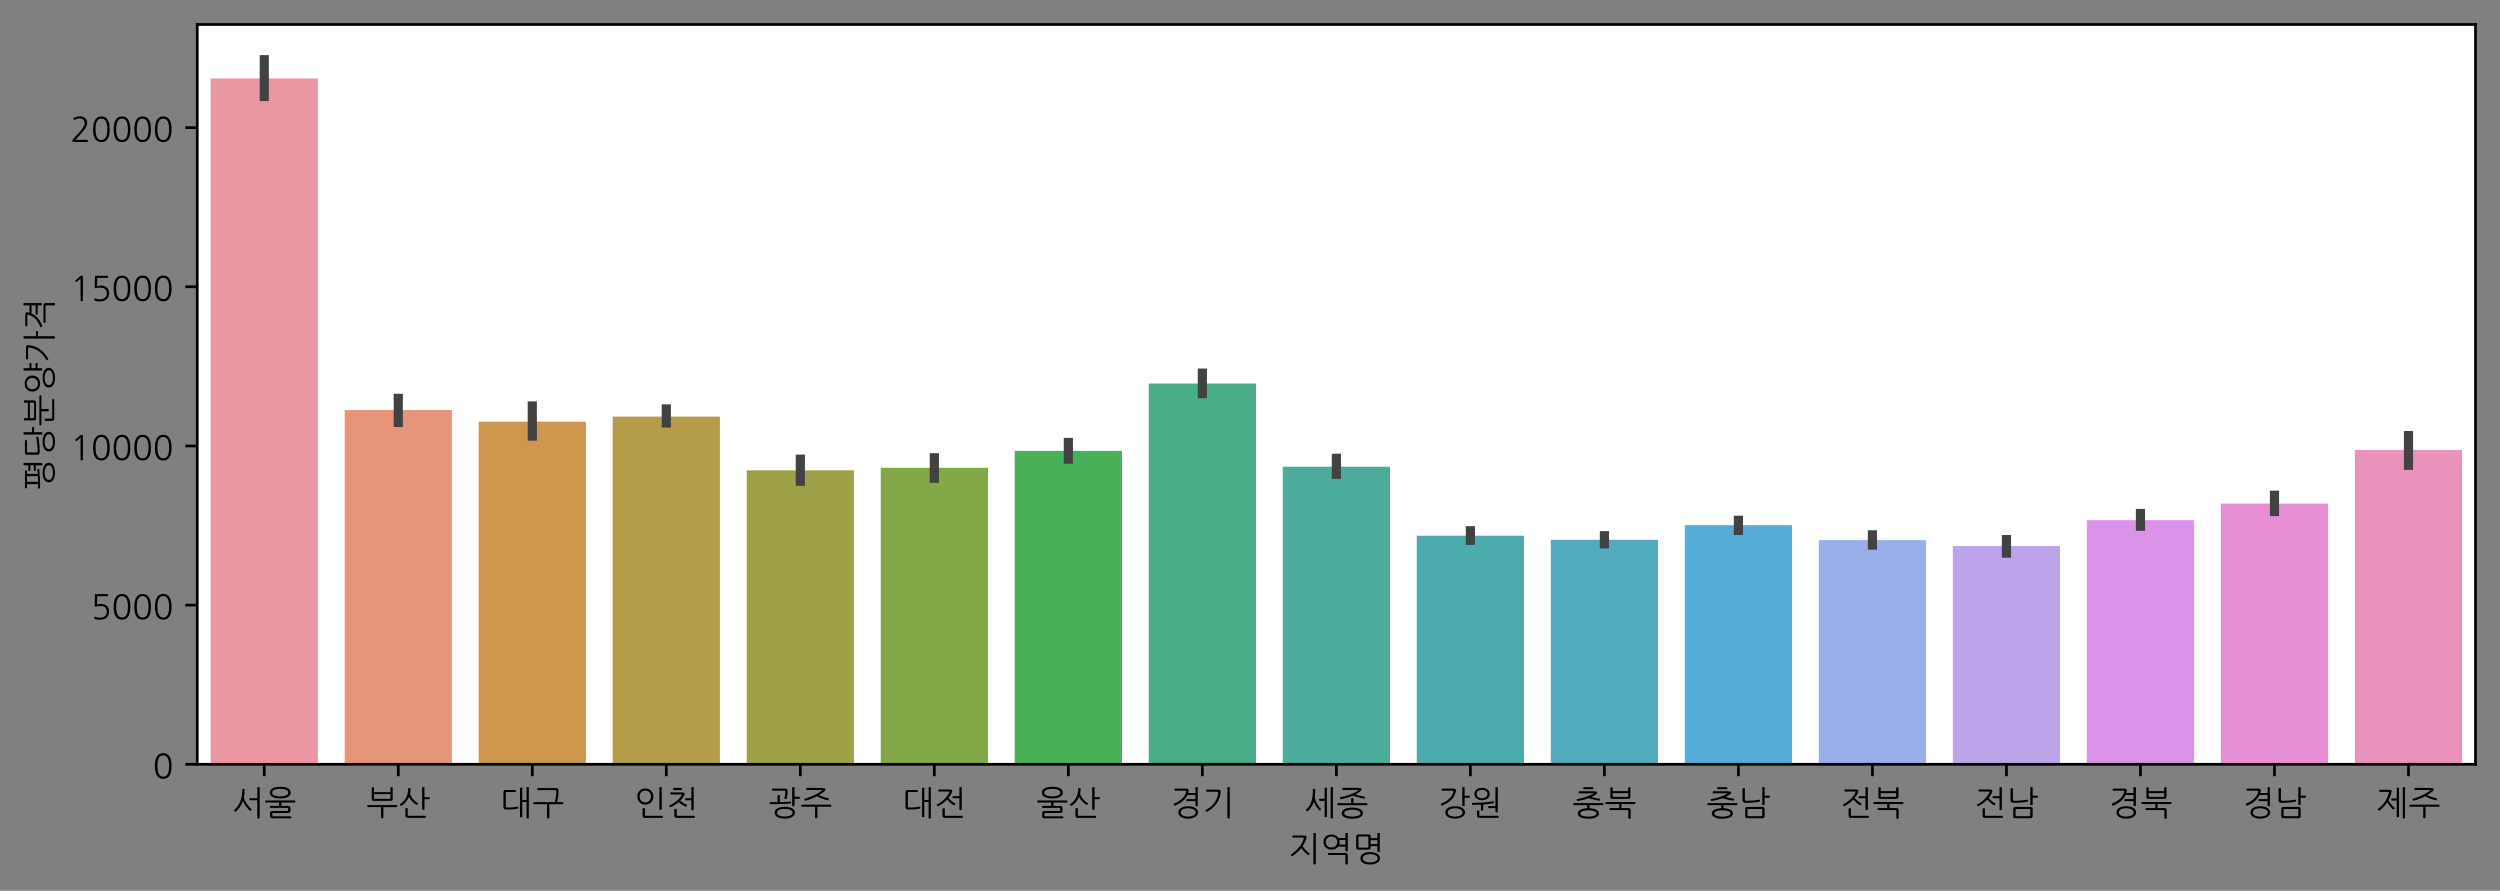 <?xml version="1.0" encoding="utf-8" standalone="no"?>
<!DOCTYPE svg PUBLIC "-//W3C//DTD SVG 1.1//EN"
  "http://www.w3.org/Graphics/SVG/1.1/DTD/svg11.dtd">
<!-- Created with matplotlib (https://matplotlib.org/) -->
<svg height="261.799pt" version="1.1" viewBox="0 0 734.777 261.799" width="734.777pt" xmlns="http://www.w3.org/2000/svg" xmlns:xlink="http://www.w3.org/1999/xlink">
 <rect x="0" y="0" width="734.777" height="261.799" fill="#808080" stroke="none"/>
 <defs>
  <style type="text/css">*{stroke-linecap:butt;stroke-linejoin:round;}</style>
 </defs>
 <g id="figure_1">
  <g id="patch_1">
   <path d="M 0 261.799 
L 734.777 261.799 
L 734.777 0 
L 0 0 
z
" style="fill:none;"/>
  </g>
  <g id="axes_1">
   <g id="patch_2">
    <path d="M 57.977 224.64 
L 727.577 224.64 
L 727.577 7.2 
L 57.977 7.2 
z
" style="fill:#ffffff;"/>
   </g>
   <g id="patch_3">
    <path clip-path="url(#pe3ddeeddd0)" d="M 61.915 224.64 
L 93.426 224.64 
L 93.426 23.061 
L 61.915 23.061 
z
" style="fill:#ea96a3;"/>
   </g>
   <g id="patch_4">
    <path clip-path="url(#pe3ddeeddd0)" d="M 101.304 224.64 
L 132.814 224.64 
L 132.814 120.514 
L 101.304 120.514 
z
" style="fill:#e6957a;"/>
   </g>
   <g id="patch_5">
    <path clip-path="url(#pe3ddeeddd0)" d="M 140.692 224.64 
L 172.202 224.64 
L 172.202 123.936 
L 140.692 123.936 
z
" style="fill:#ce974c;"/>
   </g>
   <g id="patch_6">
    <path clip-path="url(#pe3ddeeddd0)" d="M 180.08 224.64 
L 211.591 224.64 
L 211.591 122.435 
L 180.08 122.435 
z
" style="fill:#b59c49;"/>
   </g>
   <g id="patch_7">
    <path clip-path="url(#pe3ddeeddd0)" d="M 219.468 224.64 
L 250.979 224.64 
L 250.979 138.23 
L 219.468 138.23 
z
" style="fill:#9da045;"/>
   </g>
   <g id="patch_8">
    <path clip-path="url(#pe3ddeeddd0)" d="M 258.857 224.64 
L 290.367 224.64 
L 290.367 137.483 
L 258.857 137.483 
z
" style="fill:#83a846;"/>
   </g>
   <g id="patch_9">
    <path clip-path="url(#pe3ddeeddd0)" d="M 298.245 224.64 
L 329.755 224.64 
L 329.755 132.51 
L 298.245 132.51 
z
" style="fill:#48b058;"/>
   </g>
   <g id="patch_10">
    <path clip-path="url(#pe3ddeeddd0)" d="M 337.633 224.64 
L 369.144 224.64 
L 369.144 112.73 
L 337.633 112.73 
z
" style="fill:#49ae88;"/>
   </g>
   <g id="patch_11">
    <path clip-path="url(#pe3ddeeddd0)" d="M 377.021 224.64 
L 408.532 224.64 
L 408.532 137.175 
L 377.021 137.175 
z
" style="fill:#4bac9c;"/>
   </g>
   <g id="patch_12">
    <path clip-path="url(#pe3ddeeddd0)" d="M 416.41 224.64 
L 447.92 224.64 
L 447.92 157.462 
L 416.41 157.462 
z
" style="fill:#4cabac;"/>
   </g>
   <g id="patch_13">
    <path clip-path="url(#pe3ddeeddd0)" d="M 455.798 224.64 
L 487.308 224.64 
L 487.308 158.65 
L 455.798 158.65 
z
" style="fill:#50acbe;"/>
   </g>
   <g id="patch_14">
    <path clip-path="url(#pe3ddeeddd0)" d="M 495.186 224.64 
L 526.697 224.64 
L 526.697 154.368 
L 495.186 154.368 
z
" style="fill:#56acd9;"/>
   </g>
   <g id="patch_15">
    <path clip-path="url(#pe3ddeeddd0)" d="M 534.574 224.64 
L 566.085 224.64 
L 566.085 158.747 
L 534.574 158.747 
z
" style="fill:#99ade9;"/>
   </g>
   <g id="patch_16">
    <path clip-path="url(#pe3ddeeddd0)" d="M 573.962 224.64 
L 605.473 224.64 
L 605.473 160.496 
L 573.962 160.496 
z
" style="fill:#bda4ea;"/>
   </g>
   <g id="patch_17">
    <path clip-path="url(#pe3ddeeddd0)" d="M 613.351 224.64 
L 644.861 224.64 
L 644.861 152.896 
L 613.351 152.896 
z
" style="fill:#da93e8;"/>
   </g>
   <g id="patch_18">
    <path clip-path="url(#pe3ddeeddd0)" d="M 652.739 224.64 
L 684.25 224.64 
L 684.25 148.007 
L 652.739 148.007 
z
" style="fill:#e78dd4;"/>
   </g>
   <g id="patch_19">
    <path clip-path="url(#pe3ddeeddd0)" d="M 692.127 224.64 
L 723.638 224.64 
L 723.638 132.247 
L 692.127 132.247 
z
" style="fill:#e992bc;"/>
   </g>
   <g id="matplotlib.axis_1">
    <g id="xtick_1">
     <g id="line2d_1">
      <defs>
       <path d="M 0 0 
L 0 3.5 
" id="m365511dce1" style="stroke:#000000;stroke-width:0.8;"/>
      </defs>
      <g>
       <use style="stroke:#000000;stroke-width:0.8;" x="77.671" xlink:href="#m365511dce1" y="224.64"/>
      </g>
     </g>
     <g id="text_1">
      <!-- 서울 -->
      <g transform="translate(68.271 239.16)scale(0.1 -0.1)">
       <defs>
        <path d="M 80.5 -12.594 
Q 80.5 -14 79.094 -14 
L 75 -14 
Q 73.594 -14 73.594 -12.594 
L 73.594 39.594 
L 51.703 39.594 
Q 50.406 39.594 50.406 40.797 
L 50.406 44.406 
Q 50.406 45.594 51.703 45.594 
L 73.594 45.594 
L 73.594 76.797 
Q 73.594 78.203 75 78.203 
L 79.094 78.203 
Q 80.5 78.203 80.5 76.797 
L 80.5 -12.594 
z
M 36.297 71.703 
Q 36.297 65.094 35.75 59.047 
Q 35.203 53 34 47.406 
Q 35 43.406 37.094 38.953 
Q 39.203 34.5 42.047 30.094 
Q 44.906 25.703 48.453 21.547 
Q 52 17.406 56 14.094 
Q 56.5 13.703 56.547 13.094 
Q 56.594 12.5 56.297 12.094 
L 53.797 9 
Q 52.906 7.906 51.703 9 
Q 48.906 11.406 45.953 14.75 
Q 43 18.094 40.25 21.797 
Q 37.5 25.5 35.094 29.391 
Q 32.703 33.297 31 36.906 
Q 27.797 27.797 22.594 20.141 
Q 17.406 12.5 10.203 5.906 
Q 9.203 5.094 8.5 5.797 
L 5.5 8.906 
Q 5.203 9.203 5.25 9.703 
Q 5.297 10.203 5.797 10.703 
Q 11.906 16.5 16.406 22.891 
Q 20.906 29.297 23.75 36.688 
Q 26.594 44.094 27.938 52.797 
Q 29.297 61.5 29.297 71.906 
Q 29.297 72.594 29.641 72.938 
Q 30 73.297 30.5 73.297 
L 35.203 73.094 
Q 36.297 73.094 36.297 71.703 
z
" id="NanumGothic-49436"/>
        <path d="M 89.5 38.906 
Q 90 38.906 90.5 38.547 
Q 91 38.203 91 37.594 
L 91 34.203 
Q 91 33.703 90.5 33.297 
Q 90 32.906 89.5 32.906 
L 50.297 32.906 
L 50.297 22.906 
L 69 22.906 
Q 71.406 22.906 72.906 22.547 
Q 74.406 22.203 75.297 21.391 
Q 76.203 20.594 76.547 19.141 
Q 76.906 17.703 76.906 15.594 
L 76.906 9.203 
Q 76.906 5 75.156 3.547 
Q 73.406 2.094 68.906 2.094 
L 25.797 2.094 
Q 24.406 2.094 24.047 1.688 
Q 23.703 1.297 23.703 -0.203 
L 23.703 -5.297 
Q 23.703 -6.703 24.094 -7.141 
Q 24.5 -7.594 25.906 -7.594 
L 77.594 -7.594 
Q 78.094 -7.594 78.547 -7.891 
Q 79 -8.203 79 -8.703 
L 79 -12.203 
Q 79 -12.703 78.547 -13.047 
Q 78.094 -13.406 77.703 -13.406 
L 24.5 -13.406 
Q 19.797 -13.406 18.344 -11.656 
Q 16.906 -9.906 16.906 -5.703 
L 16.906 0.703 
Q 16.906 4.906 18.656 6.344 
Q 20.406 7.797 24.906 7.797 
L 67.906 7.797 
Q 69.297 7.797 69.688 8.188 
Q 70.094 8.594 70.094 10.094 
L 70.094 14.906 
Q 70.094 16.406 69.75 16.797 
Q 69.406 17.203 68 17.203 
L 18.094 17.203 
Q 17.594 17.203 17.141 17.5 
Q 16.703 17.797 16.703 18.297 
L 16.703 21.797 
Q 16.703 22.297 17.141 22.594 
Q 17.594 22.906 18.094 22.906 
L 43.406 22.906 
L 43.406 32.906 
L 4.5 32.906 
Q 3.906 32.906 3.453 33.297 
Q 3 33.703 3 34.203 
L 3 37.594 
Q 3 38.203 3.453 38.547 
Q 3.906 38.906 4.5 38.906 
L 89.5 38.906 
z
M 46.906 44.906 
Q 42.203 44.906 36.797 45.594 
Q 31.406 46.297 26.797 48.25 
Q 22.203 50.203 19.203 53.5 
Q 16.203 56.797 16.203 62.094 
Q 16.203 67.297 19.203 70.594 
Q 22.203 73.906 26.797 75.797 
Q 31.406 77.703 36.797 78.453 
Q 42.203 79.203 46.906 79.203 
Q 51.797 79.203 57.188 78.5 
Q 62.594 77.797 67.141 75.891 
Q 71.703 74 74.641 70.641 
Q 77.594 67.297 77.594 62.094 
Q 77.594 56.797 74.594 53.5 
Q 71.594 50.203 67.047 48.25 
Q 62.5 46.297 57.094 45.594 
Q 51.703 44.906 46.906 44.906 
z
M 46.906 73.094 
Q 43.594 73.094 39.5 72.688 
Q 35.406 72.297 31.797 71.094 
Q 28.203 69.906 25.75 67.703 
Q 23.297 65.5 23.297 62 
Q 23.297 58.5 25.75 56.344 
Q 28.203 54.203 31.797 53 
Q 35.406 51.797 39.5 51.391 
Q 43.594 51 46.906 51 
Q 50.094 51 54.188 51.391 
Q 58.297 51.797 61.891 53 
Q 65.5 54.203 68 56.344 
Q 70.5 58.5 70.5 62 
Q 70.5 65.5 68 67.703 
Q 65.5 69.906 61.891 71.094 
Q 58.297 72.297 54.188 72.688 
Q 50.094 73.094 46.906 73.094 
z
" id="NanumGothic-50872"/>
       </defs>
       <use xlink:href="#NanumGothic-49436"/>
       <use x="94" xlink:href="#NanumGothic-50872"/>
      </g>
     </g>
    </g>
    <g id="xtick_2">
     <g id="line2d_2">
      <g>
       <use style="stroke:#000000;stroke-width:0.8;" x="117.059" xlink:href="#m365511dce1" y="224.64"/>
      </g>
     </g>
     <g id="text_2">
      <!-- 부산 -->
      <g transform="translate(107.659 239.16)scale(0.1 -0.1)">
       <defs>
        <path d="M 23.406 37.797 
Q 21 37.797 19.547 38.094 
Q 18.094 38.406 17.297 39.25 
Q 16.5 40.094 16.203 41.438 
Q 15.906 42.797 15.906 44.906 
L 15.906 76.703 
Q 15.906 77.203 16.297 77.547 
Q 16.703 77.906 17.203 77.906 
L 21.5 77.906 
Q 22 77.906 22.344 77.5 
Q 22.703 77.094 22.703 76.703 
L 22.703 63.406 
L 70.797 63.406 
L 70.797 76.594 
Q 70.797 77.094 71.141 77.5 
Q 71.5 77.906 72 77.906 
L 76.297 77.906 
Q 76.797 77.906 77.188 77.547 
Q 77.594 77.203 77.594 76.703 
L 77.594 44.203 
Q 77.594 40.406 76 39.094 
Q 74.406 37.797 70 37.797 
z
M 44.594 -13.406 
Q 44.094 -13.406 43.688 -12.953 
Q 43.297 -12.5 43.297 -11.906 
L 43.297 19.406 
L 4.5 19.406 
Q 3.906 19.406 3.453 19.797 
Q 3 20.203 3 20.703 
L 3 24.094 
Q 3 24.703 3.453 25.047 
Q 3.906 25.406 4.5 25.406 
L 89.5 25.406 
Q 90 25.406 90.5 25.047 
Q 91 24.703 91 24.094 
L 91 20.703 
Q 91 20.203 90.5 19.797 
Q 90 19.406 89.5 19.406 
L 50.203 19.406 
L 50.203 -11.906 
Q 50.203 -12.5 49.844 -12.953 
Q 49.5 -13.406 48.906 -13.406 
z
M 22.703 57.5 
L 22.703 46.094 
Q 22.703 44.594 23.203 44.141 
Q 23.703 43.703 25.094 43.703 
L 68.406 43.703 
Q 69.797 43.703 70.297 44.141 
Q 70.797 44.594 70.797 46.094 
L 70.797 57.5 
z
" id="NanumGothic-48512"/>
        <path d="M 36.203 73.594 
Q 36.203 69.703 35.75 66 
Q 35.297 62.297 34.5 58.797 
Q 35.703 54.703 37.953 50.641 
Q 40.203 46.594 43.25 42.938 
Q 46.297 39.297 49.891 36.344 
Q 53.5 33.406 57.297 31.594 
Q 57.906 31.297 57.844 30.797 
Q 57.797 30.297 57.594 29.797 
L 55.594 26.5 
Q 55.297 26 54.891 25.797 
Q 54.5 25.594 53.594 26.094 
Q 50.703 27.5 47.547 30.094 
Q 44.406 32.703 41.344 35.844 
Q 38.297 39 35.688 42.547 
Q 33.094 46.094 31.406 49.406 
Q 28 41.297 22.453 34.641 
Q 16.906 28 9.406 23.094 
Q 8.906 22.797 8.297 22.688 
Q 7.703 22.594 7.297 23.094 
L 4.797 26.406 
Q 4.5 26.797 4.703 27.391 
Q 4.906 28 5.406 28.297 
Q 10.797 31.594 15.25 36.5 
Q 19.703 41.406 22.844 47.297 
Q 26 53.203 27.641 59.953 
Q 29.297 66.703 29.203 73.703 
Q 29.203 75.297 30.406 75.297 
L 35.094 75 
Q 36.203 75 36.203 73.594 
z
M 77 13 
Q 77 11.594 75.594 11.594 
L 71.5 11.594 
Q 70.094 11.594 70.094 13 
L 70.094 76.797 
Q 70.094 78.203 71.5 78.203 
L 75.594 78.203 
Q 77 78.203 77 76.797 
L 77 48.594 
L 90.797 48.594 
Q 91.406 48.594 91.844 48.25 
Q 92.297 47.906 92.297 47.297 
L 92.297 43.906 
Q 92.297 43.406 91.844 43 
Q 91.406 42.594 90.797 42.594 
L 77 42.594 
L 77 13 
z
M 81.5 -11 
Q 81.5 -11.594 81 -11.891 
Q 80.5 -12.203 80 -12.203 
L 28.5 -12.203 
Q 23.797 -12.203 22.344 -10.453 
Q 20.906 -8.703 20.906 -4.594 
L 20.906 15 
Q 20.906 16.406 22.297 16.406 
L 26.406 16.406 
Q 27.797 16.406 27.797 15 
L 27.797 -4.094 
Q 27.797 -5.5 28.25 -5.844 
Q 28.703 -6.203 30.094 -6.203 
L 80 -6.203 
Q 80.5 -6.203 81 -6.547 
Q 81.5 -6.906 81.5 -7.406 
L 81.5 -11 
z
" id="NanumGothic-49328"/>
       </defs>
       <use xlink:href="#NanumGothic-48512"/>
       <use x="94" xlink:href="#NanumGothic-49328"/>
      </g>
     </g>
    </g>
    <g id="xtick_3">
     <g id="line2d_3">
      <g>
       <use style="stroke:#000000;stroke-width:0.8;" x="156.447" xlink:href="#m365511dce1" y="224.64"/>
      </g>
     </g>
     <g id="text_3">
      <!-- 대구 -->
      <g transform="translate(147.047 239.16)scale(0.1 -0.1)">
       <defs>
        <path d="M 64.5 40.406 
L 77.203 40.406 
L 77.203 76.797 
Q 77.203 78.203 78.594 78.203 
L 82.406 78.203 
Q 83.797 78.203 83.797 76.797 
L 83.797 -12.594 
Q 83.797 -14 82.406 -14 
L 78.594 -14 
Q 77.203 -14 77.203 -12.594 
L 77.203 34.406 
L 64.5 34.406 
L 64.5 -8.797 
Q 64.5 -10.203 63.094 -10.203 
L 59.297 -10.203 
Q 57.906 -10.203 57.906 -8.797 
L 57.906 75.094 
Q 57.906 76.5 59.297 76.5 
L 63.094 76.5 
Q 64.5 76.5 64.5 75.094 
z
M 53.094 16.906 
Q 53.297 15.5 51.797 15.203 
Q 44.797 13.5 35.688 12.75 
Q 26.594 12 17.094 12.203 
Q 12.594 12.297 10.938 14.297 
Q 9.297 16.297 9.297 20.5 
L 9.297 62.797 
Q 9.297 67 10.891 68.391 
Q 12.5 69.797 16.906 69.797 
L 44.297 69.797 
Q 45.594 69.797 45.594 68.594 
L 45.594 65 
Q 45.594 63.797 44.297 63.797 
L 18.203 63.797 
Q 16.797 63.797 16.5 63.438 
Q 16.203 63.094 16.203 61.594 
L 16.203 21 
Q 16.203 19.5 16.703 19 
Q 17.203 18.5 18.594 18.406 
Q 27.297 18.094 35.094 18.688 
Q 42.906 19.297 50.703 21 
Q 52.297 21.297 52.594 19.906 
z
" id="NanumGothic-45824"/>
        <path d="M 15.094 74.203 
Q 15.094 74.797 15.594 75.094 
Q 16.094 75.406 16.594 75.406 
L 69.5 75.406 
Q 71.906 75.406 73.344 74.906 
Q 74.797 74.406 75.594 73.453 
Q 76.406 72.5 76.75 71 
Q 77.094 69.5 77.094 67.406 
Q 77.297 59.594 76.141 51.5 
Q 75 43.406 73 34 
L 89.5 34 
Q 90 34 90.5 33.641 
Q 91 33.297 91 32.703 
L 91 29.297 
Q 91 28.797 90.5 28.391 
Q 90 28 89.5 28 
L 50.203 28 
L 50.203 -11.906 
Q 50.203 -12.5 49.844 -12.953 
Q 49.5 -13.406 48.906 -13.406 
L 44.594 -13.406 
Q 44.094 -13.406 43.688 -12.953 
Q 43.297 -12.5 43.297 -11.906 
L 43.297 28 
L 4.5 28 
Q 3.906 28 3.453 28.391 
Q 3 28.797 3 29.297 
L 3 32.703 
Q 3 33.297 3.453 33.641 
Q 3.906 34 4.5 34 
L 66.203 34 
Q 67.203 37.906 68.094 42.5 
Q 69 47.094 69.547 51.688 
Q 70.094 56.297 70.297 60.391 
Q 70.5 64.5 70.297 67.297 
Q 70.094 68.703 69.75 69.047 
Q 69.406 69.406 68 69.406 
L 16.594 69.406 
Q 16.094 69.406 15.594 69.75 
Q 15.094 70.094 15.094 70.594 
L 15.094 74.203 
z
" id="NanumGothic-44396"/>
       </defs>
       <use xlink:href="#NanumGothic-45824"/>
       <use x="94" xlink:href="#NanumGothic-44396"/>
      </g>
     </g>
    </g>
    <g id="xtick_4">
     <g id="line2d_4">
      <g>
       <use style="stroke:#000000;stroke-width:0.8;" x="195.835" xlink:href="#m365511dce1" y="224.64"/>
      </g>
     </g>
     <g id="text_4">
      <!-- 인천 -->
      <g transform="translate(186.435 239.16)scale(0.1 -0.1)">
       <defs>
        <path d="M 80.5 13 
Q 80.5 11.594 79.094 11.594 
L 75 11.594 
Q 73.594 11.594 73.594 13 
L 73.594 76.797 
Q 73.594 78.203 75 78.203 
L 79.094 78.203 
Q 80.5 78.203 80.5 76.797 
L 80.5 13 
z
M 83.5 -11 
Q 83.5 -11.594 83 -11.891 
Q 82.5 -12.203 82 -12.203 
L 31.906 -12.203 
Q 27.203 -12.203 25.75 -10.453 
Q 24.297 -8.703 24.297 -4.594 
L 24.297 15 
Q 24.297 16.406 25.703 16.406 
L 29.797 16.406 
Q 31.203 16.406 31.203 15 
L 31.203 -4.094 
Q 31.203 -5.5 31.641 -5.844 
Q 32.094 -6.203 33.5 -6.203 
L 82 -6.203 
Q 82.5 -6.203 83 -6.547 
Q 83.5 -6.906 83.5 -7.406 
L 83.5 -11 
z
M 56 50.5 
Q 56 45.297 54.203 40.938 
Q 52.406 36.594 49.203 33.5 
Q 46 30.406 41.641 28.656 
Q 37.297 26.906 32.203 26.906 
Q 27.297 26.906 23 28.594 
Q 18.703 30.297 15.547 33.438 
Q 12.406 36.594 10.594 40.891 
Q 8.797 45.203 8.797 50.5 
Q 8.797 56 10.594 60.391 
Q 12.406 64.797 15.547 67.891 
Q 18.703 71 23 72.594 
Q 27.297 74.203 32.203 74.203 
Q 36.797 74.203 41.094 72.594 
Q 45.406 71 48.703 67.953 
Q 52 64.906 54 60.5 
Q 56 56.094 56 50.5 
z
M 49 50.594 
Q 49 54.797 47.641 58.047 
Q 46.297 61.297 44 63.438 
Q 41.703 65.594 38.641 66.688 
Q 35.594 67.797 32.203 67.797 
Q 28.703 67.797 25.75 66.688 
Q 22.797 65.594 20.547 63.438 
Q 18.297 61.297 17.047 58.047 
Q 15.797 54.797 15.797 50.594 
Q 15.797 46.594 17 43.391 
Q 18.203 40.203 20.391 37.953 
Q 22.594 35.703 25.594 34.453 
Q 28.594 33.203 32.203 33.203 
Q 35.594 33.203 38.641 34.453 
Q 41.703 35.703 44 37.953 
Q 46.297 40.203 47.641 43.391 
Q 49 46.594 49 50.594 
z
" id="NanumGothic-51064"/>
        <path d="M 58.703 21.5 
Q 58.406 20.797 57.953 20.594 
Q 57.5 20.406 56.594 20.797 
Q 51.406 23.203 46.25 26.5 
Q 41.094 29.797 36.406 34 
Q 26 25 12.406 19 
Q 11.906 18.797 11.406 18.75 
Q 10.906 18.703 10.594 19.203 
L 8.797 22.797 
Q 8.5 23.297 8.75 23.797 
Q 9 24.297 9.5 24.5 
Q 20.906 29.906 29.953 37.203 
Q 39 44.5 45.203 54 
Q 46 55.297 45.453 55.938 
Q 44.906 56.594 43.5 56.594 
L 13.203 56.594 
Q 12 56.594 12 57.906 
L 12 61.406 
Q 12 62.594 13.203 62.594 
L 46.203 62.594 
Q 51.406 62.594 53.25 60.594 
Q 55.094 58.594 52.797 54.406 
Q 47.797 45.5 41 38.406 
Q 45.297 34.5 50.094 31.453 
Q 54.906 28.406 59.594 26.5 
Q 60.203 26.297 60.391 25.75 
Q 60.594 25.203 60.406 24.703 
z
M 73.594 45.594 
L 73.594 76.797 
Q 73.594 78.203 75 78.203 
L 79.094 78.203 
Q 80.5 78.203 80.5 76.797 
L 80.5 11.594 
Q 80.5 10.203 79.094 10.203 
L 75 10.203 
Q 73.594 10.203 73.594 11.594 
L 73.594 39.594 
L 57 39.594 
Q 55.703 39.594 55.703 40.797 
L 55.703 44.406 
Q 55.703 45.594 57 45.594 
z
M 83.594 -11 
Q 83.594 -11.594 83.094 -11.891 
Q 82.594 -12.203 82.094 -12.203 
L 31.203 -12.203 
Q 26.5 -12.203 25.047 -10.453 
Q 23.594 -8.703 23.594 -4.594 
L 23.594 12.5 
Q 23.594 13.906 25 13.906 
L 29.094 13.906 
Q 30.5 13.906 30.5 12.5 
L 30.5 -4.094 
Q 30.5 -5.5 30.953 -5.844 
Q 31.406 -6.203 32.797 -6.203 
L 82.094 -6.203 
Q 82.594 -6.203 83.094 -6.547 
Q 83.594 -6.906 83.594 -7.406 
L 83.594 -11 
z
M 44.297 75.703 
Q 45.797 75.703 45.797 74.297 
L 45.797 71.094 
Q 45.797 69.594 44.297 69.594 
L 21.703 69.594 
Q 20.203 69.594 20.203 71.094 
L 20.203 74.297 
Q 20.203 75.703 21.703 75.703 
L 44.297 75.703 
z
" id="NanumGothic-52380"/>
       </defs>
       <use xlink:href="#NanumGothic-51064"/>
       <use x="94" xlink:href="#NanumGothic-52380"/>
      </g>
     </g>
    </g>
    <g id="xtick_5">
     <g id="line2d_5">
      <g>
       <use style="stroke:#000000;stroke-width:0.8;" x="235.224" xlink:href="#m365511dce1" y="224.64"/>
      </g>
     </g>
     <g id="text_5">
      <!-- 광주 -->
      <g transform="translate(225.824 239.16)scale(0.1 -0.1)">
       <defs>
        <path d="M 78.297 3.203 
Q 78.297 -1 75.797 -4.297 
Q 73.297 -7.594 69.141 -9.844 
Q 65 -12.094 59.594 -13.25 
Q 54.203 -14.406 48.297 -14.406 
Q 41.906 -14.406 36.406 -13.25 
Q 30.906 -12.094 26.906 -9.844 
Q 22.906 -7.594 20.656 -4.297 
Q 18.406 -1 18.406 3.203 
Q 18.406 7.406 20.656 10.656 
Q 22.906 13.906 26.906 16.047 
Q 30.906 18.203 36.406 19.297 
Q 41.906 20.406 48.297 20.406 
Q 54.203 20.406 59.594 19.297 
Q 65 18.203 69.141 16.047 
Q 73.297 13.906 75.797 10.656 
Q 78.297 7.406 78.297 3.203 
z
M 71.203 2.906 
Q 71.203 5.703 69.344 7.844 
Q 67.5 10 64.344 11.391 
Q 61.203 12.797 57 13.5 
Q 52.797 14.203 48.203 14.203 
Q 43.094 14.203 38.891 13.5 
Q 34.703 12.797 31.75 11.391 
Q 28.797 10 27.141 7.844 
Q 25.5 5.703 25.5 2.906 
Q 25.5 0.203 27.141 -1.844 
Q 28.797 -3.906 31.75 -5.297 
Q 34.703 -6.703 38.891 -7.453 
Q 43.094 -8.203 48.203 -8.203 
Q 52.797 -8.203 57 -7.453 
Q 61.203 -6.703 64.344 -5.297 
Q 67.5 -3.906 69.344 -1.844 
Q 71.203 0.203 71.203 2.906 
z
M 65.094 35.797 
Q 66 35.906 66.25 35.656 
Q 66.5 35.406 66.594 34.906 
L 67 31.5 
Q 67.094 30.906 66.844 30.547 
Q 66.594 30.203 65.703 30.094 
Q 59.203 29.297 49.141 28.688 
Q 39.094 28.094 26.594 28.094 
L 5.797 28.094 
Q 5.203 28.094 4.75 28.5 
Q 4.297 28.906 4.297 29.406 
L 4.297 32.906 
Q 4.297 33.5 4.75 33.797 
Q 5.203 34.094 5.797 34.094 
L 23.094 34.094 
L 27 34.094 
L 27 53.703 
Q 27 55.094 28.406 55.094 
L 32.5 55.094 
Q 33.906 55.094 33.906 53.703 
L 33.906 34.094 
Q 42.797 34.297 50.797 34.641 
Q 58.797 35 65.094 35.797 
z
M 77 23.297 
Q 77 21.906 75.594 21.906 
L 71.5 21.906 
Q 70.094 21.906 70.094 23.297 
L 70.094 76.797 
Q 70.094 78.203 71.5 78.203 
L 75.594 78.203 
Q 77 78.203 77 76.797 
L 77 49.906 
L 90.797 49.906 
Q 91.406 49.906 91.844 49.547 
Q 92.297 49.203 92.297 48.594 
L 92.297 45.203 
Q 92.297 44.703 91.844 44.297 
Q 91.406 43.906 90.797 43.906 
L 77 43.906 
L 77 23.297 
z
M 11 72.594 
Q 11 73.203 11.5 73.5 
Q 12 73.797 12.5 73.797 
L 49 73.797 
Q 51.406 73.797 52.844 73.297 
Q 54.297 72.797 55.094 71.844 
Q 55.906 70.906 56.203 69.406 
Q 56.5 67.906 56.594 65.797 
Q 56.797 60.703 56.094 55.75 
Q 55.406 50.797 53.797 44.797 
Q 53.594 44.203 53.25 43.703 
Q 52.906 43.203 52.297 43.297 
L 48.297 43.594 
Q 46.594 43.703 47.094 45.406 
Q 47.797 47.906 48.391 50.203 
Q 49 52.5 49.344 54.953 
Q 49.703 57.406 49.797 60 
Q 49.906 62.594 49.797 65.703 
Q 49.703 67.094 49.297 67.438 
Q 48.906 67.797 47.5 67.797 
L 12.5 67.797 
Q 12 67.797 11.5 68.141 
Q 11 68.5 11 69 
L 11 72.594 
z
" id="NanumGothic-44305"/>
        <path d="M 82.5 39.797 
Q 82.094 38.797 80.594 39.297 
Q 72.797 41.094 64.5 44.141 
Q 56.203 47.203 48.406 51 
Q 41.203 47.297 32.797 44.047 
Q 24.406 40.797 14.906 38.203 
Q 13.5 37.703 13 39 
L 11.797 42.203 
Q 11.203 43.703 12.594 44 
Q 19.797 45.906 26.844 48.547 
Q 33.906 51.203 40.344 54.25 
Q 46.797 57.297 52.5 60.641 
Q 58.203 64 62.594 67.406 
Q 63.797 68.297 63.641 69 
Q 63.5 69.703 61.906 69.703 
L 18.906 69.703 
Q 17.594 69.703 17.594 71 
L 17.594 74.5 
Q 17.594 75.703 18.906 75.703 
L 64.594 75.703 
Q 68.5 75.703 70.75 74.844 
Q 73 74 73.641 72.594 
Q 74.297 71.203 73.391 69.344 
Q 72.5 67.5 70.297 65.5 
Q 63.703 59.594 54.703 54.406 
Q 61 51.594 68.453 49.094 
Q 75.906 46.594 83 44.906 
Q 83.906 44.703 84 44.391 
Q 84.094 44.094 83.797 43.5 
z
M 44.594 -13.406 
Q 44.094 -13.406 43.688 -12.953 
Q 43.297 -12.5 43.297 -11.906 
L 43.297 20.5 
L 4.5 20.5 
Q 3.906 20.5 3.453 20.891 
Q 3 21.297 3 21.797 
L 3 25.203 
Q 3 25.797 3.453 26.141 
Q 3.906 26.5 4.5 26.5 
L 89.5 26.5 
Q 90 26.5 90.5 26.141 
Q 91 25.797 91 25.203 
L 91 21.797 
Q 91 21.297 90.5 20.891 
Q 90 20.5 89.5 20.5 
L 50.203 20.5 
L 50.203 -11.906 
Q 50.203 -12.5 49.844 -12.953 
Q 49.5 -13.406 48.906 -13.406 
z
" id="NanumGothic-51452"/>
       </defs>
       <use xlink:href="#NanumGothic-44305"/>
       <use x="94" xlink:href="#NanumGothic-51452"/>
      </g>
     </g>
    </g>
    <g id="xtick_6">
     <g id="line2d_6">
      <g>
       <use style="stroke:#000000;stroke-width:0.8;" x="274.612" xlink:href="#m365511dce1" y="224.64"/>
      </g>
     </g>
     <g id="text_6">
      <!-- 대전 -->
      <g transform="translate(265.212 239.16)scale(0.1 -0.1)">
       <defs>
        <path d="M 51.703 63.094 
Q 50.297 58.906 47.688 54.594 
Q 45.094 50.297 41.594 46.094 
Q 45.594 41.406 50.844 37.25 
Q 56.094 33.094 61.203 30.406 
Q 62.5 29.797 61.797 28.5 
L 59.5 25.094 
Q 59.203 24.594 58.594 24.547 
Q 58 24.5 57.5 24.797 
Q 52.406 27.594 47.156 32 
Q 41.906 36.406 37.406 41.297 
Q 31.703 35.297 24.891 30.297 
Q 18.094 25.297 11.203 22.094 
Q 10.703 21.906 10.203 21.75 
Q 9.703 21.594 9.406 22.094 
L 7.406 25.594 
Q 7.094 26.094 7.297 26.641 
Q 7.5 27.203 8 27.406 
Q 19.797 33.406 29.141 42.297 
Q 38.5 51.203 44.094 62.703 
Q 44.797 64.094 44.297 64.688 
Q 43.797 65.297 42.406 65.297 
L 13.094 65.297 
Q 11.906 65.297 11.906 66.594 
L 11.906 70.094 
Q 11.906 71.297 13.094 71.297 
L 45.094 71.297 
Q 50.297 71.297 51.797 69.438 
Q 53.297 67.594 51.703 63.094 
z
M 73.594 51.5 
L 73.594 76.797 
Q 73.594 78.203 75 78.203 
L 79.094 78.203 
Q 80.5 78.203 80.5 76.797 
L 80.5 12.203 
Q 80.5 10.797 79.094 10.797 
L 75 10.797 
Q 73.594 10.797 73.594 12.203 
L 73.594 45.703 
L 54.703 45.703 
Q 53.406 45.703 53.406 46.906 
L 53.406 50.297 
Q 53.406 51.5 54.703 51.5 
z
M 83.594 -11 
Q 83.594 -11.594 83.094 -11.891 
Q 82.594 -12.203 82.094 -12.203 
L 31.5 -12.203 
Q 26.797 -12.203 25.344 -10.453 
Q 23.906 -8.703 23.906 -4.594 
L 23.906 14.406 
Q 23.906 15.797 25.297 15.797 
L 29.406 15.797 
Q 30.797 15.797 30.797 14.406 
L 30.797 -4.094 
Q 30.797 -5.5 31.25 -5.844 
Q 31.703 -6.203 33.094 -6.203 
L 82.094 -6.203 
Q 82.594 -6.203 83.094 -6.547 
Q 83.594 -6.906 83.594 -7.406 
L 83.594 -11 
z
" id="NanumGothic-51204"/>
       </defs>
       <use xlink:href="#NanumGothic-45824"/>
       <use x="94" xlink:href="#NanumGothic-51204"/>
      </g>
     </g>
    </g>
    <g id="xtick_7">
     <g id="line2d_7">
      <g>
       <use style="stroke:#000000;stroke-width:0.8;" x="314" xlink:href="#m365511dce1" y="224.64"/>
      </g>
     </g>
     <g id="text_7">
      <!-- 울산 -->
      <g transform="translate(304.6 239.16)scale(0.1 -0.1)">
       <use xlink:href="#NanumGothic-50872"/>
       <use x="94" xlink:href="#NanumGothic-49328"/>
      </g>
     </g>
    </g>
    <g id="xtick_8">
     <g id="line2d_8">
      <g>
       <use style="stroke:#000000;stroke-width:0.8;" x="353.388" xlink:href="#m365511dce1" y="224.64"/>
      </g>
     </g>
     <g id="text_8">
      <!-- 경기 -->
      <g transform="translate(343.988 239.16)scale(0.1 -0.1)">
       <defs>
        <path d="M 81.297 3.906 
Q 81.297 -0.406 79 -3.797 
Q 76.703 -7.203 72.75 -9.547 
Q 68.797 -11.906 63.547 -13.156 
Q 58.297 -14.406 52.297 -14.406 
Q 45.797 -14.406 40.5 -13.156 
Q 35.203 -11.906 31.391 -9.547 
Q 27.594 -7.203 25.5 -3.797 
Q 23.406 -0.406 23.406 3.906 
Q 23.406 8.094 25.5 11.438 
Q 27.594 14.797 31.391 17.141 
Q 35.203 19.5 40.5 20.75 
Q 45.797 22 52.297 22 
Q 58.297 22 63.547 20.75 
Q 68.797 19.5 72.75 17.203 
Q 76.703 14.906 79 11.547 
Q 81.297 8.203 81.297 3.906 
z
M 53.594 66.703 
Q 53.297 65.203 53 63.75 
Q 52.703 62.297 52.297 60.906 
L 73.594 60.906 
L 73.594 76.797 
Q 73.594 78.203 75 78.203 
L 79.094 78.203 
Q 80.5 78.203 80.5 76.797 
L 80.5 23.797 
Q 80.5 22.406 79.094 22.406 
L 75 22.406 
Q 73.594 22.406 73.594 23.797 
L 73.594 37 
L 48.094 37 
Q 46.797 37 46.797 38.203 
L 46.797 41.703 
Q 46.797 42.906 48.094 42.906 
L 73.594 42.906 
L 73.594 55 
L 50.094 55 
Q 45.797 45.297 36.891 37.547 
Q 28 29.797 13.594 23.797 
Q 12 23.094 11.406 24.406 
L 9.906 27.703 
Q 9.5 28.5 9.797 29 
Q 10.094 29.5 10.703 29.703 
Q 26.594 36.297 35.391 45.344 
Q 44.203 54.406 46.094 64.906 
Q 46.703 67.797 43.703 67.797 
L 13.406 67.797 
Q 12.203 67.797 12.203 69.094 
L 12.203 72.594 
Q 12.203 73.797 13.406 73.797 
L 46 73.797 
Q 50.797 73.797 52.5 72.094 
Q 54.203 70.406 53.594 66.703 
z
M 74.203 3.594 
Q 74.203 6.594 72.391 8.891 
Q 70.594 11.203 67.547 12.75 
Q 64.5 14.297 60.5 15.141 
Q 56.5 16 52.203 16 
Q 47.406 16 43.406 15.141 
Q 39.406 14.297 36.547 12.75 
Q 33.703 11.203 32.094 8.891 
Q 30.5 6.594 30.5 3.594 
Q 30.5 0.703 32.094 -1.547 
Q 33.703 -3.797 36.547 -5.297 
Q 39.406 -6.797 43.406 -7.594 
Q 47.406 -8.406 52.203 -8.406 
Q 56.5 -8.406 60.5 -7.594 
Q 64.5 -6.797 67.547 -5.297 
Q 70.594 -3.797 72.391 -1.547 
Q 74.203 0.703 74.203 3.594 
z
" id="NanumGothic-44221"/>
        <path d="M 80.5 -12.594 
Q 80.5 -14 79.094 -14 
L 75 -14 
Q 73.594 -14 73.594 -12.594 
L 73.594 76.797 
Q 73.594 78.203 75 78.203 
L 79.094 78.203 
Q 80.5 78.203 80.5 76.797 
L 80.5 -12.594 
z
M 53.703 63.5 
Q 53.203 54.906 50.297 46.594 
Q 47.406 38.297 42.25 30.75 
Q 37.094 23.203 29.844 16.75 
Q 22.594 10.297 13.406 5.406 
Q 12.094 4.703 11.5 5.703 
L 9.297 9.203 
Q 8.594 10.406 9.703 10.906 
Q 18.203 15.297 24.75 20.938 
Q 31.297 26.594 35.938 33.188 
Q 40.594 39.797 43.297 47.094 
Q 46 54.406 46.703 62.094 
Q 46.906 63.594 46.297 64.141 
Q 45.703 64.703 44.297 64.703 
L 12.5 64.703 
Q 11.297 64.703 11.297 66 
L 11.297 69.5 
Q 11.297 70.703 12.5 70.703 
L 46.203 70.703 
Q 50.906 70.703 52.406 68.953 
Q 53.906 67.203 53.703 63.5 
z
" id="NanumGothic-44592"/>
       </defs>
       <use xlink:href="#NanumGothic-44221"/>
       <use x="94" xlink:href="#NanumGothic-44592"/>
      </g>
     </g>
    </g>
    <g id="xtick_9">
     <g id="line2d_9">
      <g>
       <use style="stroke:#000000;stroke-width:0.8;" x="392.777" xlink:href="#m365511dce1" y="224.64"/>
      </g>
     </g>
     <g id="text_9">
      <!-- 세종 -->
      <g transform="translate(383.377 239.16)scale(0.1 -0.1)">
       <defs>
        <path d="M 31.797 71.203 
Q 31.797 64.594 31.547 58.891 
Q 31.297 53.203 30.5 48.094 
Q 31.094 44 32.688 39.641 
Q 34.297 35.297 36.594 30.844 
Q 38.906 26.406 41.953 22.156 
Q 45 17.906 48.594 14.203 
Q 49 13.797 49.047 13.188 
Q 49.094 12.594 48.594 12.203 
L 45.797 9.5 
Q 45.297 9 44.688 9.047 
Q 44.094 9.094 43.703 9.594 
Q 41.297 12.203 38.938 15.297 
Q 36.594 18.406 34.5 21.75 
Q 32.406 25.094 30.656 28.5 
Q 28.906 31.906 27.703 35 
Q 25.094 26.703 20.688 20.141 
Q 16.297 13.594 9.703 7.297 
Q 8.703 6.5 8 7.203 
L 4.797 10.203 
Q 3.906 10.906 5.094 12 
Q 10.406 17 14.156 22.594 
Q 17.906 28.203 20.297 35.203 
Q 22.703 42.203 23.797 51.047 
Q 24.906 59.906 24.906 71.406 
Q 24.906 72.094 25.25 72.438 
Q 25.594 72.797 26.094 72.797 
L 30.5 72.594 
Q 31.797 72.594 31.797 71.203 
z
M 59.5 43.797 
L 59.5 75.094 
Q 59.5 76.5 60.906 76.5 
L 64.703 76.5 
Q 66.094 76.5 66.094 75.094 
L 66.094 -8.797 
Q 66.094 -10.203 64.703 -10.203 
L 60.906 -10.203 
Q 59.5 -10.203 59.5 -8.797 
L 59.5 37.797 
L 44.703 37.797 
Q 43.406 37.797 43.406 39 
L 43.406 42.594 
Q 43.406 43.797 44.703 43.797 
z
M 83.797 -12.594 
Q 83.797 -14 82.406 -14 
L 78.594 -14 
Q 77.203 -14 77.203 -12.594 
L 77.203 76.797 
Q 77.203 78.203 78.594 78.203 
L 82.406 78.203 
Q 83.797 78.203 83.797 76.797 
z
" id="NanumGothic-49464"/>
        <path d="M 78 1.703 
Q 78 -3.406 74.797 -6.594 
Q 71.594 -9.797 66.891 -11.594 
Q 62.203 -13.406 56.75 -14.047 
Q 51.297 -14.703 46.797 -14.703 
Q 43.797 -14.703 40.344 -14.391 
Q 36.906 -14.094 33.453 -13.438 
Q 30 -12.797 26.797 -11.594 
Q 23.594 -10.406 21.141 -8.547 
Q 18.703 -6.703 17.203 -4.203 
Q 15.703 -1.703 15.703 1.703 
Q 15.703 6.703 18.891 9.844 
Q 22.094 13 26.797 14.797 
Q 31.5 16.594 36.953 17.297 
Q 42.406 18 46.797 18 
Q 51.297 18 56.75 17.344 
Q 62.203 16.703 66.953 14.891 
Q 71.703 13.094 74.844 9.891 
Q 78 6.703 78 1.703 
z
M 70.203 65.906 
Q 65 61 56.094 56.406 
Q 58.906 55.594 62.344 54.688 
Q 65.797 53.797 69.391 52.891 
Q 73 52 76.594 51.203 
Q 80.203 50.406 83.297 49.797 
Q 84.594 49.5 84.203 48.406 
L 82.797 45.094 
Q 82.297 44 81 44.297 
Q 77.594 44.906 73.391 45.906 
Q 69.203 46.906 64.844 48.047 
Q 60.5 49.203 56.25 50.391 
Q 52 51.594 48.406 52.797 
Q 40.5 49.5 31.453 46.953 
Q 22.406 44.406 13 42.797 
Q 12.094 42.594 11.75 42.938 
Q 11.406 43.297 11.203 43.906 
L 10.297 46.906 
Q 9.906 48.406 11.094 48.5 
Q 18 49.594 25.594 51.688 
Q 33.203 53.797 40.25 56.391 
Q 47.297 59 53.188 61.844 
Q 59.094 64.703 62.594 67.297 
Q 64.203 68.5 63.844 69.203 
Q 63.5 69.906 62.094 69.906 
L 18.906 69.906 
Q 17.594 69.906 17.594 71.203 
L 17.594 74.703 
Q 17.594 75.906 18.906 75.906 
L 64.594 75.906 
Q 72.297 75.906 73.688 73.25 
Q 75.094 70.594 70.203 65.906 
z
M 70.703 1.594 
Q 70.703 4.906 68 6.844 
Q 65.297 8.797 61.5 9.891 
Q 57.703 11 53.641 11.344 
Q 49.594 11.703 46.797 11.703 
Q 43.906 11.703 39.844 11.344 
Q 35.797 11 32.047 9.891 
Q 28.297 8.797 25.641 6.844 
Q 23 4.906 23 1.594 
Q 23 -1.594 25.641 -3.594 
Q 28.297 -5.594 32.047 -6.641 
Q 35.797 -7.703 39.844 -8.047 
Q 43.906 -8.406 46.797 -8.406 
Q 49.594 -8.406 53.688 -8.047 
Q 57.797 -7.703 61.547 -6.641 
Q 65.297 -5.594 68 -3.594 
Q 70.703 -1.594 70.703 1.594 
z
M 49 46 
Q 49.5 46 49.891 45.547 
Q 50.297 45.094 50.297 44.5 
L 50.297 31.094 
L 89.5 31.094 
Q 90 31.094 90.5 30.75 
Q 91 30.406 91 29.797 
L 91 26.406 
Q 91 25.906 90.5 25.5 
Q 90 25.094 89.5 25.094 
L 4.5 25.094 
Q 3.906 25.094 3.453 25.5 
Q 3 25.906 3 26.406 
L 3 29.797 
Q 3 30.406 3.453 30.75 
Q 3.906 31.094 4.5 31.094 
L 43.406 31.094 
L 43.406 44.5 
Q 43.406 45.094 43.75 45.547 
Q 44.094 46 44.703 46 
L 49 46 
z
" id="NanumGothic-51333"/>
       </defs>
       <use xlink:href="#NanumGothic-49464"/>
       <use x="94" xlink:href="#NanumGothic-51333"/>
      </g>
     </g>
    </g>
    <g id="xtick_10">
     <g id="line2d_10">
      <g>
       <use style="stroke:#000000;stroke-width:0.8;" x="432.165" xlink:href="#m365511dce1" y="224.64"/>
      </g>
     </g>
     <g id="text_10">
      <!-- 강원 -->
      <g transform="translate(422.765 239.16)scale(0.1 -0.1)">
       <defs>
        <path d="M 78.203 3.906 
Q 78.203 -0.406 75.891 -3.797 
Q 73.594 -7.203 69.641 -9.547 
Q 65.703 -11.906 60.453 -13.156 
Q 55.203 -14.406 49.203 -14.406 
Q 42.703 -14.406 37.391 -13.156 
Q 32.094 -11.906 28.297 -9.547 
Q 24.5 -7.203 22.391 -3.797 
Q 20.297 -0.406 20.297 3.906 
Q 20.297 8.094 22.391 11.438 
Q 24.5 14.797 28.297 17.141 
Q 32.094 19.5 37.391 20.75 
Q 42.703 22 49.203 22 
Q 55.203 22 60.453 20.75 
Q 65.703 19.5 69.641 17.203 
Q 73.594 14.906 75.891 11.547 
Q 78.203 8.203 78.203 3.906 
z
M 71.094 3.594 
Q 71.094 6.594 69.297 8.891 
Q 67.5 11.203 64.453 12.75 
Q 61.406 14.297 57.406 15.141 
Q 53.406 16 49.094 16 
Q 44.297 16 40.297 15.141 
Q 36.297 14.297 33.438 12.75 
Q 30.594 11.203 29 8.891 
Q 27.406 6.594 27.406 3.594 
Q 27.406 0.703 29 -1.547 
Q 30.594 -3.797 33.438 -5.297 
Q 36.297 -6.797 40.297 -7.594 
Q 44.297 -8.406 49.094 -8.406 
Q 53.406 -8.406 57.406 -7.594 
Q 61.406 -6.797 64.453 -5.297 
Q 67.5 -3.797 69.297 -1.547 
Q 71.094 0.703 71.094 3.594 
z
M 51.406 66.703 
Q 49.094 52.797 39.297 42.188 
Q 29.5 31.594 10.906 23.797 
Q 9.906 23.297 9.453 23.5 
Q 9 23.703 8.703 24.406 
L 7.203 27.703 
Q 6.797 28.5 7.141 29 
Q 7.5 29.5 8 29.703 
Q 23.906 36.297 32.953 45.344 
Q 42 54.406 43.906 64.906 
Q 44.5 67.797 41.5 67.797 
L 10.703 67.797 
Q 9.5 67.797 9.5 69.094 
L 9.5 72.594 
Q 9.5 73.797 10.703 73.797 
L 43.797 73.797 
Q 48.594 73.797 50.297 72.094 
Q 52 70.406 51.406 66.703 
z
M 77 23.906 
Q 77 22.5 75.594 22.5 
L 71.5 22.5 
Q 70.094 22.5 70.094 23.906 
L 70.094 76.797 
Q 70.094 78.203 71.5 78.203 
L 75.594 78.203 
Q 77 78.203 77 76.797 
L 77 52.906 
L 90.797 52.906 
Q 91.406 52.906 91.844 52.547 
Q 92.297 52.203 92.297 51.594 
L 92.297 48.203 
Q 92.297 47.703 91.844 47.297 
Q 91.406 46.906 90.797 46.906 
L 77 46.906 
L 77 23.906 
z
" id="NanumGothic-44053"/>
        <path d="M 56.906 57.797 
Q 56.906 54 55.203 50.703 
Q 53.5 47.406 50.453 44.953 
Q 47.406 42.5 43.203 41.047 
Q 39 39.594 34.094 39.594 
Q 29.297 39.594 25.188 41 
Q 21.094 42.406 18.094 44.906 
Q 15.094 47.406 13.391 50.703 
Q 11.703 54 11.703 57.797 
Q 11.703 62 13.391 65.391 
Q 15.094 68.797 18.094 71.188 
Q 21.094 73.594 25.188 74.844 
Q 29.297 76.094 34.094 76.094 
Q 38.703 76.094 42.797 74.797 
Q 46.906 73.5 50.047 71.141 
Q 53.203 68.797 55.047 65.391 
Q 56.906 62 56.906 57.797 
z
M 73.594 22.406 
L 73.594 76.797 
Q 73.594 78.203 75 78.203 
L 79.094 78.203 
Q 80.5 78.203 80.5 76.797 
L 80.5 5.297 
Q 80.5 3.906 79.094 3.906 
L 75 3.906 
Q 73.594 3.906 73.594 5.297 
L 73.594 16.406 
L 53.594 16.406 
Q 52.297 16.406 52.297 17.594 
L 52.297 21.203 
Q 52.297 22.406 53.594 22.406 
z
M 50.297 57.906 
Q 50.297 60.906 49 63.203 
Q 47.703 65.5 45.5 67.047 
Q 43.297 68.594 40.344 69.391 
Q 37.406 70.203 34.094 70.203 
Q 30.703 70.203 27.797 69.391 
Q 24.906 68.594 22.797 67 
Q 20.703 65.406 19.5 63.156 
Q 18.297 60.906 18.297 57.906 
Q 18.297 52.203 22.641 48.797 
Q 27 45.406 34.094 45.406 
Q 37.406 45.406 40.344 46.344 
Q 43.297 47.297 45.5 48.938 
Q 47.703 50.594 49 52.891 
Q 50.297 55.203 50.297 57.906 
z
M 32.094 9.094 
Q 31.594 9.094 31.188 9.547 
Q 30.797 10 30.797 10.594 
L 30.797 26.703 
Q 27.703 26.5 24.203 26.391 
Q 20.703 26.297 17.344 26.188 
Q 14 26.094 11.047 26.047 
Q 8.094 26 6.094 26.094 
Q 5.5 26.094 5.047 26.5 
Q 4.594 26.906 4.594 27.406 
L 4.594 30.797 
Q 4.594 31.406 5.047 31.75 
Q 5.5 32.094 6.094 32.094 
Q 9 32.094 13 32.141 
Q 17 32.203 21.203 32.297 
Q 25.406 32.406 29.297 32.547 
Q 33.203 32.703 35.906 32.906 
Q 39.406 33.094 43.703 33.5 
Q 48 33.906 52.297 34.406 
Q 56.594 34.906 60.438 35.453 
Q 64.297 36 66.906 36.5 
Q 67.406 36.594 67.844 36.344 
Q 68.297 36.094 68.406 35.703 
L 68.906 32.297 
Q 69 31.094 67.703 30.797 
Q 61.297 29.703 53.344 28.641 
Q 45.406 27.594 37.703 27.094 
L 37.703 10.594 
Q 37.703 10 37.344 9.547 
Q 37 9.094 36.406 9.094 
z
M 82.906 -11 
Q 82.906 -11.594 82.406 -11.891 
Q 81.906 -12.203 81.406 -12.203 
L 27 -12.203 
Q 22.297 -12.203 20.844 -10.453 
Q 19.406 -8.703 19.406 -4.594 
L 19.406 8 
Q 19.406 9.406 20.797 9.406 
L 24.906 9.406 
Q 26.297 9.406 26.297 8 
L 26.297 -4.094 
Q 26.297 -5.5 26.75 -5.844 
Q 27.203 -6.203 28.594 -6.203 
L 81.406 -6.203 
Q 81.906 -6.203 82.406 -6.547 
Q 82.906 -6.906 82.906 -7.406 
L 82.906 -11 
z
" id="NanumGothic-50896"/>
       </defs>
       <use xlink:href="#NanumGothic-44053"/>
       <use x="94" xlink:href="#NanumGothic-50896"/>
      </g>
     </g>
    </g>
    <g id="xtick_11">
     <g id="line2d_11">
      <g>
       <use style="stroke:#000000;stroke-width:0.8;" x="471.553" xlink:href="#m365511dce1" y="224.64"/>
      </g>
     </g>
     <g id="text_11">
      <!-- 충북 -->
      <g transform="translate(462.153 239.16)scale(0.1 -0.1)">
       <defs>
        <path d="M 89.5 31.203 
Q 90 31.203 90.5 30.844 
Q 91 30.5 91 29.906 
L 91 26.5 
Q 91 26 90.5 25.594 
Q 90 25.203 89.5 25.203 
L 50.297 25.203 
L 50.297 16.203 
Q 54.703 16 59.594 15.141 
Q 64.5 14.297 68.594 12.547 
Q 72.703 10.797 75.344 7.938 
Q 78 5.094 78 0.797 
Q 78 -4 74.797 -7 
Q 71.594 -10 66.844 -11.75 
Q 62.094 -13.5 56.641 -14.141 
Q 51.203 -14.797 46.797 -14.797 
Q 43.906 -14.797 40.453 -14.547 
Q 37 -14.297 33.547 -13.594 
Q 30.094 -12.906 26.891 -11.75 
Q 23.703 -10.594 21.203 -8.891 
Q 18.703 -7.203 17.203 -4.797 
Q 15.703 -2.406 15.703 0.797 
Q 15.703 5 18.391 7.844 
Q 21.094 10.703 25.188 12.5 
Q 29.297 14.297 34.141 15.141 
Q 39 16 43.406 16.203 
L 43.406 25.203 
L 4.5 25.203 
Q 3.906 25.203 3.453 25.594 
Q 3 26 3 26.5 
L 3 29.906 
Q 3 30.5 3.453 30.844 
Q 3.906 31.203 4.5 31.203 
L 89.5 31.203 
z
M 68.797 56.406 
Q 63.406 52.594 55.906 49.094 
Q 61.406 47.5 67.906 46.141 
Q 74.406 44.797 80.406 44 
Q 81.203 43.906 81.344 43.547 
Q 81.5 43.203 81.297 42.5 
L 80.406 39.094 
Q 80.203 38 78.797 38.297 
Q 75.594 38.797 71.641 39.547 
Q 67.703 40.297 63.5 41.25 
Q 59.297 42.203 55.094 43.25 
Q 50.906 44.297 47 45.406 
Q 40.203 42.906 32.344 40.844 
Q 24.5 38.797 15.594 37.297 
Q 14.094 37 13.703 38 
L 12.5 41.406 
Q 12.297 41.906 12.594 42.406 
Q 12.906 42.906 13.5 43 
Q 20.594 44.297 26.797 45.844 
Q 33 47.406 38.594 49.203 
Q 44.203 51 49.453 53.094 
Q 54.703 55.203 59.906 57.703 
Q 61.594 58.5 61.438 59.203 
Q 61.297 59.906 59.703 59.906 
L 19.906 59.906 
Q 18.594 59.906 18.594 61.203 
L 18.594 64.703 
Q 18.594 65.906 19.906 65.906 
L 63.094 65.906 
Q 70.906 65.906 72.594 63.156 
Q 74.297 60.406 68.797 56.406 
z
M 70.703 0.703 
Q 70.703 3.703 68 5.547 
Q 65.297 7.406 61.438 8.406 
Q 57.594 9.406 53.547 9.703 
Q 49.5 10 46.797 10 
Q 44 10 39.953 9.703 
Q 35.906 9.406 32.156 8.406 
Q 28.406 7.406 25.703 5.547 
Q 23 3.703 23 0.703 
Q 23 -2.297 25.703 -4.094 
Q 28.406 -5.906 32.156 -6.906 
Q 35.906 -7.906 39.953 -8.203 
Q 44 -8.5 46.797 -8.5 
Q 49.5 -8.5 53.547 -8.203 
Q 57.594 -7.906 61.438 -6.906 
Q 65.297 -5.906 68 -4.094 
Q 70.703 -2.297 70.703 0.703 
z
M 59.594 78.203 
Q 61.094 78.203 61.094 76.797 
L 61.094 73.594 
Q 61.094 72.094 59.594 72.094 
L 33.297 72.094 
Q 31.797 72.094 31.797 73.594 
L 31.797 76.797 
Q 31.797 78.203 33.297 78.203 
L 59.594 78.203 
z
" id="NanumGothic-52649"/>
        <path d="M 25 43.594 
Q 22.594 43.594 21.141 43.891 
Q 19.703 44.203 18.891 45.047 
Q 18.094 45.906 17.797 47.25 
Q 17.5 48.594 17.5 50.703 
L 17.5 76.406 
Q 17.5 76.906 17.891 77.25 
Q 18.297 77.594 18.797 77.594 
L 23.094 77.594 
Q 23.594 77.594 23.938 77.188 
Q 24.297 76.797 24.297 76.406 
L 24.297 66.406 
L 69.703 66.406 
L 69.703 76.297 
Q 69.703 76.797 70.047 77.188 
Q 70.406 77.594 70.906 77.594 
L 75.203 77.594 
Q 75.703 77.594 76.094 77.25 
Q 76.5 76.906 76.5 76.406 
L 76.5 50 
Q 76.5 46.203 74.891 44.891 
Q 73.297 43.594 68.906 43.594 
z
M 15.203 15.5 
Q 15.203 16.094 15.703 16.391 
Q 16.203 16.703 16.703 16.703 
L 43.406 16.703 
L 43.406 28.406 
L 4.5 28.406 
Q 3.906 28.406 3.453 28.797 
Q 3 29.203 3 29.703 
L 3 33.094 
Q 3 33.703 3.453 34.047 
Q 3.906 34.406 4.5 34.406 
L 89.5 34.406 
Q 90 34.406 90.5 34.047 
Q 91 33.703 91 33.094 
L 91 29.703 
Q 91 29.203 90.5 28.797 
Q 90 28.406 89.5 28.406 
L 50.297 28.406 
L 50.297 16.703 
L 69.5 16.703 
Q 74.203 16.703 75.641 14.953 
Q 77.094 13.203 77.094 9.094 
L 77.094 -13.594 
Q 77.094 -15 75.703 -15 
L 71.594 -15 
Q 70.203 -15 70.203 -13.594 
L 70.203 8.594 
Q 70.203 10 69.75 10.344 
Q 69.297 10.703 67.906 10.703 
L 16.703 10.703 
Q 16.203 10.703 15.703 11.047 
Q 15.203 11.406 15.203 11.906 
L 15.203 15.5 
z
M 24.297 60.5 
L 24.297 51.906 
Q 24.297 50.406 24.797 49.953 
Q 25.297 49.5 26.703 49.5 
L 67.297 49.5 
Q 68.703 49.5 69.203 49.953 
Q 69.703 50.406 69.703 51.906 
L 69.703 60.5 
z
" id="NanumGothic-48513"/>
       </defs>
       <use xlink:href="#NanumGothic-52649"/>
       <use x="94" xlink:href="#NanumGothic-48513"/>
      </g>
     </g>
    </g>
    <g id="xtick_12">
     <g id="line2d_12">
      <g>
       <use style="stroke:#000000;stroke-width:0.8;" x="510.941" xlink:href="#m365511dce1" y="224.64"/>
      </g>
     </g>
     <g id="text_12">
      <!-- 충남 -->
      <g transform="translate(501.541 239.16)scale(0.1 -0.1)">
       <defs>
        <path d="M 19.906 12.797 
Q 19.906 17 21.5 18.453 
Q 23.094 19.906 27.5 19.906 
L 69.406 19.906 
Q 71.797 19.906 73.25 19.594 
Q 74.703 19.297 75.547 18.5 
Q 76.406 17.703 76.703 16.297 
Q 77 14.906 77 12.797 
L 77 -6.094 
Q 77 -10.297 75.391 -11.75 
Q 73.797 -13.203 69.406 -13.203 
L 27.5 -13.203 
Q 25.094 -13.203 23.641 -12.891 
Q 22.203 -12.594 21.344 -11.75 
Q 20.5 -10.906 20.203 -9.547 
Q 19.906 -8.203 19.906 -6.094 
z
M 29.203 13.906 
Q 27.797 13.906 27.297 13.344 
Q 26.797 12.797 26.797 11.297 
L 26.797 -4.594 
Q 26.797 -6.094 27.297 -6.641 
Q 27.797 -7.203 29.203 -7.203 
L 67.703 -7.203 
Q 69.094 -7.203 69.594 -6.641 
Q 70.094 -6.094 70.094 -4.594 
L 70.094 11.297 
Q 70.094 12.797 69.594 13.344 
Q 69.094 13.906 67.703 13.906 
z
M 19 40.797 
Q 19 39.297 19.5 38.797 
Q 20 38.297 21.406 38.203 
Q 30.797 37.906 41.188 38.703 
Q 51.594 39.5 61 41.297 
Q 62.594 41.594 62.906 40.203 
L 63.406 37.094 
Q 63.5 35.906 62.094 35.5 
Q 58.297 34.594 53.094 33.891 
Q 47.906 33.203 42.203 32.75 
Q 36.5 32.297 30.703 32.047 
Q 24.906 31.797 20 32 
Q 15.5 32.203 13.797 34.141 
Q 12.094 36.094 12.094 40.297 
L 12.094 73.5 
Q 12.094 74.906 13.5 74.906 
L 17.594 74.906 
Q 19 74.906 19 73.5 
L 19 40.797 
z
M 77 26.797 
Q 77 25.406 75.594 25.406 
L 71.5 25.406 
Q 70.094 25.406 70.094 26.797 
L 70.094 76.797 
Q 70.094 78.203 71.5 78.203 
L 75.594 78.203 
Q 77 78.203 77 76.797 
L 77 53 
L 90.797 53 
Q 91.406 53 91.844 52.641 
Q 92.297 52.297 92.297 51.703 
L 92.297 48.297 
Q 92.297 47.797 91.844 47.391 
Q 91.406 47 90.797 47 
L 77 47 
L 77 26.797 
z
" id="NanumGothic-45224"/>
       </defs>
       <use xlink:href="#NanumGothic-52649"/>
       <use x="94" xlink:href="#NanumGothic-45224"/>
      </g>
     </g>
    </g>
    <g id="xtick_13">
     <g id="line2d_13">
      <g>
       <use style="stroke:#000000;stroke-width:0.8;" x="550.33" xlink:href="#m365511dce1" y="224.64"/>
      </g>
     </g>
     <g id="text_13">
      <!-- 전북 -->
      <g transform="translate(540.93 239.16)scale(0.1 -0.1)">
       <use xlink:href="#NanumGothic-51204"/>
       <use x="94" xlink:href="#NanumGothic-48513"/>
      </g>
     </g>
    </g>
    <g id="xtick_14">
     <g id="line2d_14">
      <g>
       <use style="stroke:#000000;stroke-width:0.8;" x="589.718" xlink:href="#m365511dce1" y="224.64"/>
      </g>
     </g>
     <g id="text_14">
      <!-- 전남 -->
      <g transform="translate(580.318 239.16)scale(0.1 -0.1)">
       <use xlink:href="#NanumGothic-51204"/>
       <use x="94" xlink:href="#NanumGothic-45224"/>
      </g>
     </g>
    </g>
    <g id="xtick_15">
     <g id="line2d_15">
      <g>
       <use style="stroke:#000000;stroke-width:0.8;" x="629.106" xlink:href="#m365511dce1" y="224.64"/>
      </g>
     </g>
     <g id="text_15">
      <!-- 경북 -->
      <g transform="translate(619.706 239.16)scale(0.1 -0.1)">
       <use xlink:href="#NanumGothic-44221"/>
       <use x="94" xlink:href="#NanumGothic-48513"/>
      </g>
     </g>
    </g>
    <g id="xtick_16">
     <g id="line2d_16">
      <g>
       <use style="stroke:#000000;stroke-width:0.8;" x="668.494" xlink:href="#m365511dce1" y="224.64"/>
      </g>
     </g>
     <g id="text_16">
      <!-- 경남 -->
      <g transform="translate(659.094 239.16)scale(0.1 -0.1)">
       <use xlink:href="#NanumGothic-44221"/>
       <use x="94" xlink:href="#NanumGothic-45224"/>
      </g>
     </g>
    </g>
    <g id="xtick_17">
     <g id="line2d_17">
      <g>
       <use style="stroke:#000000;stroke-width:0.8;" x="707.882" xlink:href="#m365511dce1" y="224.64"/>
      </g>
     </g>
     <g id="text_17">
      <!-- 제주 -->
      <g transform="translate(698.482 239.16)scale(0.1 -0.1)">
       <defs>
        <path d="M 44 62.094 
Q 42.5 56.297 40.297 50.75 
Q 38.094 45.203 35.203 39.797 
Q 36.703 36.797 38.75 33.641 
Q 40.797 30.5 43.188 27.5 
Q 45.594 24.5 48.141 21.844 
Q 50.703 19.203 53.203 17.203 
Q 53.703 16.703 53.641 16.203 
Q 53.594 15.703 53.203 15.297 
L 50.797 12.594 
Q 50.406 12.203 50 12.094 
Q 49.594 12 48.797 12.703 
Q 46.594 14.594 44.188 17.094 
Q 41.797 19.594 39.5 22.391 
Q 37.203 25.203 35.094 28.047 
Q 33 30.906 31.406 33.594 
Q 26.906 26.703 21.094 20.5 
Q 15.297 14.297 8.406 9.094 
Q 7.906 8.797 7.344 8.641 
Q 6.797 8.5 6.5 8.906 
L 3.906 12 
Q 3.5 12.5 3.641 13 
Q 3.797 13.5 4.297 13.797 
Q 16.797 23.594 24.688 35.188 
Q 32.594 46.797 36.406 61.594 
Q 36.797 63 36.438 63.594 
Q 36.094 64.203 34.703 64.203 
L 9.297 64.203 
Q 8.094 64.203 8.094 65.5 
L 8.094 69 
Q 8.094 70.203 9.5 70.203 
L 37.406 70.203 
Q 42.594 70.203 43.891 68.5 
Q 45.203 66.797 44 62.094 
z
M 59.5 44.797 
L 59.5 75.094 
Q 59.5 76.5 60.906 76.5 
L 64.703 76.5 
Q 66.094 76.5 66.094 75.094 
L 66.094 -8.797 
Q 66.094 -10.203 64.703 -10.203 
L 60.906 -10.203 
Q 59.5 -10.203 59.5 -8.797 
L 59.5 38.797 
L 45.094 38.797 
Q 44.5 38.797 44.047 39.188 
Q 43.594 39.594 43.594 40.094 
L 43.594 43.5 
Q 43.594 44.094 44.047 44.438 
Q 44.5 44.797 45.094 44.797 
z
M 83.797 -12.594 
Q 83.797 -14 82.406 -14 
L 78.594 -14 
Q 77.203 -14 77.203 -12.594 
L 77.203 76.797 
Q 77.203 78.203 78.594 78.203 
L 82.406 78.203 
Q 83.797 78.203 83.797 76.797 
z
" id="NanumGothic-51228"/>
       </defs>
       <use xlink:href="#NanumGothic-51228"/>
       <use x="94" xlink:href="#NanumGothic-51452"/>
      </g>
     </g>
    </g>
    <g id="text_18">
     <!-- 지역명 -->
     <g transform="translate(378.677 252.64)scale(0.1 -0.1)">
      <defs>
       <path d="M 59.797 13.406 
Q 59.5 12.906 59.047 12.797 
Q 58.594 12.703 57.797 13.297 
Q 55.406 15.094 52.703 17.438 
Q 50 19.797 47.391 22.438 
Q 44.797 25.094 42.297 27.938 
Q 39.797 30.797 37.703 33.594 
Q 32.703 27.297 26.297 21.547 
Q 19.906 15.797 11.703 10.094 
Q 11.203 9.797 10.703 9.641 
Q 10.203 9.5 9.906 9.906 
L 7.5 13 
Q 7.094 13.5 7.188 14.047 
Q 7.297 14.594 7.703 14.906 
Q 23.703 26.203 32.641 37.797 
Q 41.594 49.406 45.094 62 
Q 45.5 63.406 45.141 64.047 
Q 44.797 64.703 43.406 64.703 
L 13.094 64.703 
Q 11.906 64.703 11.906 66 
L 11.906 69.5 
Q 11.906 70.703 13.297 70.703 
L 46.094 70.703 
Q 51.297 70.703 52.688 68.891 
Q 54.094 67.094 52.703 62.5 
Q 48.797 49.703 41.703 39 
Q 44 35.797 46.594 32.688 
Q 49.203 29.594 51.797 26.844 
Q 54.406 24.094 57 21.844 
Q 59.594 19.594 61.906 18.094 
Q 62.406 17.703 62.406 17.203 
Q 62.406 16.703 62.094 16.297 
z
M 80.5 -12.594 
Q 80.5 -14 79.094 -14 
L 75 -14 
Q 73.594 -14 73.594 -12.594 
L 73.594 76.797 
Q 73.594 78.203 75 78.203 
L 79.094 78.203 
Q 80.5 78.203 80.5 76.797 
L 80.5 -12.594 
z
" id="NanumGothic-51648"/>
       <path d="M 80.5 25.906 
Q 80.5 24.5 79.094 24.5 
L 75 24.5 
Q 73.594 24.5 73.594 25.906 
L 73.594 38.094 
L 52.094 38.094 
Q 48.906 33.906 43.797 31.594 
Q 38.703 29.297 32.594 29.297 
Q 27.703 29.297 23.391 30.891 
Q 19.094 32.5 15.891 35.453 
Q 12.703 38.406 10.844 42.453 
Q 9 46.5 9 51.5 
Q 9 56.703 10.844 60.844 
Q 12.703 65 15.891 67.844 
Q 19.094 70.703 23.391 72.25 
Q 27.703 73.797 32.594 73.797 
Q 38.797 73.797 44.391 71.094 
Q 50 68.406 53.203 63.406 
L 73.594 63.406 
L 73.594 76.797 
Q 73.594 78.203 75 78.203 
L 79.094 78.203 
Q 80.5 78.203 80.5 76.797 
L 80.5 25.906 
z
M 49.594 51.594 
Q 49.594 55.5 48.188 58.5 
Q 46.797 61.5 44.438 63.5 
Q 42.094 65.5 39.047 66.5 
Q 36 67.5 32.594 67.5 
Q 29.094 67.5 26.094 66.5 
Q 23.094 65.5 20.844 63.5 
Q 18.594 61.5 17.297 58.5 
Q 16 55.5 16 51.594 
Q 16 47.906 17.25 44.953 
Q 18.5 42 20.703 39.891 
Q 22.906 37.797 25.953 36.688 
Q 29 35.594 32.594 35.594 
Q 36 35.594 39.047 36.688 
Q 42.094 37.797 44.438 39.891 
Q 46.797 42 48.188 44.953 
Q 49.594 47.906 49.594 51.594 
z
M 22.203 18.203 
Q 22.203 18.797 22.703 19.094 
Q 23.203 19.406 23.703 19.406 
L 72.906 19.406 
Q 77.594 19.406 79.047 17.656 
Q 80.5 15.906 80.5 11.797 
L 80.5 -13 
Q 80.5 -14.406 79.094 -14.406 
L 75 -14.406 
Q 73.594 -14.406 73.594 -13 
L 73.594 11.297 
Q 73.594 12.703 73.141 13.047 
Q 72.703 13.406 71.297 13.406 
L 23.703 13.406 
Q 23.203 13.406 22.703 13.75 
Q 22.203 14.094 22.203 14.594 
L 22.203 18.203 
z
M 56.594 51.5 
Q 56.594 47.703 55.297 44 
L 73.594 44 
L 73.594 57.5 
L 55.797 57.5 
Q 56.594 54.5 56.594 51.5 
z
" id="NanumGothic-50669"/>
       <path d="M 80.5 23.594 
Q 80.5 22.203 79.094 22.203 
L 75 22.203 
Q 73.594 22.203 73.594 23.594 
L 73.594 39.5 
L 53.797 39.5 
L 53.797 36.297 
Q 53.797 32.094 52.188 30.641 
Q 50.594 29.203 46.203 29.203 
L 18.703 29.203 
Q 16.297 29.203 14.844 29.5 
Q 13.406 29.797 12.547 30.641 
Q 11.703 31.5 11.391 32.844 
Q 11.094 34.203 11.094 36.297 
L 11.094 66.797 
Q 11.094 71 12.688 72.453 
Q 14.297 73.906 18.703 73.906 
L 46.203 73.906 
Q 48.594 73.906 50.047 73.594 
Q 51.5 73.297 52.344 72.5 
Q 53.203 71.703 53.5 70.297 
Q 53.797 68.906 53.797 66.797 
L 53.797 63.094 
L 73.594 63.094 
L 73.594 76.797 
Q 73.594 78.203 75 78.203 
L 79.094 78.203 
Q 80.5 78.203 80.5 76.797 
L 80.5 23.594 
z
M 81.297 3.906 
Q 81.297 -0.406 79 -3.797 
Q 76.703 -7.203 72.75 -9.547 
Q 68.797 -11.906 63.547 -13.156 
Q 58.297 -14.406 52.297 -14.406 
Q 45.797 -14.406 40.5 -13.156 
Q 35.203 -11.906 31.391 -9.547 
Q 27.594 -7.203 25.5 -3.797 
Q 23.406 -0.406 23.406 3.906 
Q 23.406 8.094 25.5 11.438 
Q 27.594 14.797 31.391 17.141 
Q 35.203 19.5 40.5 20.75 
Q 45.797 22 52.297 22 
Q 58.297 22 63.547 20.75 
Q 68.797 19.5 72.75 17.203 
Q 76.703 14.906 79 11.547 
Q 81.297 8.203 81.297 3.906 
z
M 20.406 67.906 
Q 19 67.906 18.5 67.344 
Q 18 66.797 18 65.297 
L 18 37.797 
Q 18 36.297 18.5 35.75 
Q 19 35.203 20.406 35.203 
L 44.5 35.203 
Q 45.906 35.203 46.406 35.75 
Q 46.906 36.297 46.906 37.797 
L 46.906 65.297 
Q 46.906 66.797 46.406 67.344 
Q 45.906 67.906 44.5 67.906 
z
M 74.203 3.594 
Q 74.203 6.594 72.391 8.891 
Q 70.594 11.203 67.547 12.75 
Q 64.5 14.297 60.5 15.141 
Q 56.5 16 52.203 16 
Q 47.406 16 43.406 15.141 
Q 39.406 14.297 36.547 12.75 
Q 33.703 11.203 32.094 8.891 
Q 30.5 6.594 30.5 3.594 
Q 30.5 0.703 32.094 -1.547 
Q 33.703 -3.797 36.547 -5.297 
Q 39.406 -6.797 43.406 -7.594 
Q 47.406 -8.406 52.203 -8.406 
Q 56.5 -8.406 60.5 -7.594 
Q 64.5 -6.797 67.547 -5.297 
Q 70.594 -3.797 72.391 -1.547 
Q 74.203 0.703 74.203 3.594 
z
M 53.797 45.406 
L 73.594 45.406 
L 73.594 57.203 
L 53.797 57.203 
z
" id="NanumGothic-47749"/>
      </defs>
      <use xlink:href="#NanumGothic-51648"/>
      <use x="94" xlink:href="#NanumGothic-50669"/>
      <use x="188" xlink:href="#NanumGothic-47749"/>
     </g>
    </g>
   </g>
   <g id="matplotlib.axis_2">
    <g id="ytick_1">
     <g id="line2d_18">
      <defs>
       <path d="M 0 0 
L -3.5 0 
" id="mb24145ea29" style="stroke:#000000;stroke-width:0.8;"/>
      </defs>
      <g>
       <use style="stroke:#000000;stroke-width:0.8;" x="57.977" xlink:href="#mb24145ea29" y="224.64"/>
      </g>
     </g>
     <g id="text_19">
      <!-- 0 -->
      <g transform="translate(44.917 228.4)scale(0.1 -0.1)">
       <defs>
        <path d="M 47.906 32.703 
Q 47.906 64.094 30.703 64.094 
Q 13.5 64.094 13.5 32.703 
Q 13.5 1.203 30.703 1.203 
Q 47.906 1.203 47.906 32.703 
z
M 55.094 32.703 
Q 55.094 -5.094 30.703 -5.094 
Q 6.094 -5.094 6.094 32.703 
Q 6.094 48.406 10.906 58.203 
Q 17 70.5 30.703 70.5 
Q 44.203 70.5 50.406 58.203 
Q 52.703 53.297 53.891 47 
Q 55.094 40.703 55.094 32.703 
z
" id="NanumGothic-48"/>
       </defs>
       <use xlink:href="#NanumGothic-48"/>
      </g>
     </g>
    </g>
    <g id="ytick_2">
     <g id="line2d_19">
      <g>
       <use style="stroke:#000000;stroke-width:0.8;" x="57.977" xlink:href="#mb24145ea29" y="177.856"/>
      </g>
     </g>
     <g id="text_20">
      <!-- 5000 -->
      <g transform="translate(26.739 181.617)scale(0.1 -0.1)">
       <defs>
        <path d="M 11.5 -3.203 
Q 10.094 -2.703 10.094 -1.406 
L 10.094 2.797 
Q 10.094 4.5 11.5 3.797 
Q 15.094 2.094 18.547 1.391 
Q 22 0.703 26.094 0.703 
Q 34.906 0.703 40.406 5 
Q 46.406 9.594 46.406 18.203 
Q 46.406 35.094 27.094 35.094 
Q 23.297 35.094 20.25 34.688 
Q 17.203 34.297 13.5 33.297 
Q 12.406 33 11.703 33.547 
Q 11 34.094 11 35.203 
L 11.594 67.094 
Q 11.594 69.203 11.938 69.547 
Q 12.297 69.906 14.406 69.906 
L 48.594 69.906 
Q 50 69.906 50 68.5 
L 50 65.203 
Q 50 63.797 48.594 63.797 
L 18.406 63.797 
Q 18.297 57.5 18.141 51.5 
Q 18 45.5 17.906 39.203 
Q 22.797 41.094 29.797 41.094 
Q 40.297 41.094 46.797 35.406 
Q 53.297 29.5 53.297 19.594 
Q 53.297 7.5 45.797 0.906 
Q 38.594 -5.406 26.094 -5.406 
Q 21.594 -5.406 18.297 -4.906 
Q 15 -4.406 11.5 -3.203 
z
" id="NanumGothic-53"/>
       </defs>
       <use xlink:href="#NanumGothic-53"/>
       <use x="60.6" xlink:href="#NanumGothic-48"/>
       <use x="121.2" xlink:href="#NanumGothic-48"/>
       <use x="181.8" xlink:href="#NanumGothic-48"/>
      </g>
     </g>
    </g>
    <g id="ytick_3">
     <g id="line2d_20">
      <g>
       <use style="stroke:#000000;stroke-width:0.8;" x="57.977" xlink:href="#mb24145ea29" y="131.073"/>
      </g>
     </g>
     <g id="text_21">
      <!-- 10000 -->
      <g transform="translate(20.68 134.833)scale(0.1 -0.1)">
       <defs>
        <path d="M 36.906 -3.297 
Q 36.906 -4.703 35.5 -4.703 
L 31.406 -4.703 
Q 30 -4.703 30 -3.297 
L 30 61.703 
Q 26.906 59.094 24.203 56.797 
Q 21.5 54.5 18.5 51.906 
Q 17.406 51 16.5 52.094 
L 14.5 54.5 
Q 14.203 55 14.203 55.547 
Q 14.203 56.094 14.703 56.5 
L 30.203 69.5 
Q 30.594 69.906 31.406 69.906 
L 34.094 69.906 
Q 36.203 69.906 36.547 69.547 
Q 36.906 69.203 36.906 67.094 
z
" id="NanumGothic-49"/>
       </defs>
       <use xlink:href="#NanumGothic-49"/>
       <use x="60.6" xlink:href="#NanumGothic-48"/>
       <use x="121.2" xlink:href="#NanumGothic-48"/>
       <use x="181.8" xlink:href="#NanumGothic-48"/>
       <use x="242.4" xlink:href="#NanumGothic-48"/>
      </g>
     </g>
    </g>
    <g id="ytick_4">
     <g id="line2d_21">
      <g>
       <use style="stroke:#000000;stroke-width:0.8;" x="57.977" xlink:href="#mb24145ea29" y="84.289"/>
      </g>
     </g>
     <g id="text_22">
      <!-- 15000 -->
      <g transform="translate(20.68 88.05)scale(0.1 -0.1)">
       <use xlink:href="#NanumGothic-49"/>
       <use x="60.6" xlink:href="#NanumGothic-53"/>
       <use x="121.2" xlink:href="#NanumGothic-48"/>
       <use x="181.8" xlink:href="#NanumGothic-48"/>
       <use x="242.4" xlink:href="#NanumGothic-48"/>
      </g>
     </g>
    </g>
    <g id="ytick_5">
     <g id="line2d_22">
      <g>
       <use style="stroke:#000000;stroke-width:0.8;" x="57.977" xlink:href="#mb24145ea29" y="37.506"/>
      </g>
     </g>
     <g id="text_23">
      <!-- 20000 -->
      <g transform="translate(20.68 41.266)scale(0.1 -0.1)">
       <defs>
        <path d="M 9 -4.703 
Q 7.906 -4.703 7.344 -4.641 
Q 6.797 -4.594 6.547 -4.344 
Q 6.297 -4.094 6.25 -3.547 
Q 6.203 -3 6.203 -1.906 
L 6.297 0.297 
Q 6.297 1.594 7.094 2.406 
L 23.594 20.594 
Q 42 40.5 42 50.797 
Q 42 56.797 38 60.797 
Q 34.094 64.703 28.297 64.703 
Q 20.203 64.703 11.406 60.203 
Q 10 59.5 9.797 60.797 
L 9.203 64.094 
Q 8.906 65.797 10.203 66.203 
Q 15.297 68.5 19.391 69.594 
Q 23.5 70.703 27.797 70.703 
Q 37.406 70.703 43.094 65.906 
Q 49.5 60.703 49.5 51.094 
Q 49.5 47.406 47.703 43 
Q 45.906 38.594 42.703 33.797 
Q 40.703 31 37.047 26.5 
Q 33.406 22 28.703 16.906 
Q 25.203 13.094 21.75 9.188 
Q 18.297 5.297 14.797 1.5 
L 49.797 1.5 
Q 51.203 1.5 51.203 0.094 
L 51.203 -3.297 
Q 51.203 -4.703 49.797 -4.703 
z
" id="NanumGothic-50"/>
       </defs>
       <use xlink:href="#NanumGothic-50"/>
       <use x="60.6" xlink:href="#NanumGothic-48"/>
       <use x="121.2" xlink:href="#NanumGothic-48"/>
       <use x="181.8" xlink:href="#NanumGothic-48"/>
       <use x="242.4" xlink:href="#NanumGothic-48"/>
      </g>
     </g>
    </g>
    <g id="text_24">
     <!-- 평당분양가격 -->
     <g transform="translate(14.72 144.12)rotate(-90)scale(0.1 -0.1)">
      <defs>
       <path d="M 81.297 3.906 
Q 81.297 -0.406 79 -3.797 
Q 76.703 -7.203 72.75 -9.547 
Q 68.797 -11.906 63.547 -13.156 
Q 58.297 -14.406 52.297 -14.406 
Q 45.797 -14.406 40.5 -13.156 
Q 35.203 -11.906 31.391 -9.547 
Q 27.594 -7.203 25.5 -3.797 
Q 23.406 -0.406 23.406 3.906 
Q 23.406 8.094 25.5 11.438 
Q 27.594 14.797 31.391 17.141 
Q 35.203 19.5 40.5 20.75 
Q 45.797 22 52.297 22 
Q 58.297 22 63.547 20.75 
Q 68.797 19.5 72.75 17.203 
Q 76.703 14.906 79 11.547 
Q 81.297 8.203 81.297 3.906 
z
M 58.203 69.203 
Q 58.203 67.906 56.703 67.906 
L 48.406 67.906 
L 48.406 36.203 
Q 51.594 36.406 54.688 36.75 
Q 57.797 37.094 60.703 37.594 
Q 61.594 37.797 61.891 37.641 
Q 62.203 37.5 62.406 36.797 
L 63 33.5 
Q 63.094 32.906 62.891 32.594 
Q 62.703 32.297 61.703 32.094 
Q 56 31.094 49 30.641 
Q 42 30.203 34.703 29.797 
Q 31.906 29.594 28.297 29.547 
Q 24.703 29.5 20.891 29.453 
Q 17.094 29.406 13.391 29.406 
Q 9.703 29.406 6.797 29.5 
Q 6.203 29.5 5.75 29.891 
Q 5.297 30.297 5.297 30.797 
L 5.297 34 
Q 5.297 34.594 5.75 34.938 
Q 6.203 35.297 6.797 35.297 
L 18.297 35.297 
L 18.297 67.906 
L 7.5 67.906 
Q 7 67.906 6.547 68.297 
Q 6.094 68.703 6.094 69.297 
L 6.094 72.406 
Q 6.094 73 6.547 73.391 
Q 7 73.797 7.5 73.797 
L 56.703 73.797 
Q 58.203 73.797 58.203 72.5 
L 58.203 69.203 
z
M 74.203 3.594 
Q 74.203 6.594 72.391 8.891 
Q 70.594 11.203 67.547 12.75 
Q 64.5 14.297 60.5 15.141 
Q 56.5 16 52.203 16 
Q 47.406 16 43.406 15.141 
Q 39.406 14.297 36.547 12.75 
Q 33.703 11.203 32.094 8.891 
Q 30.5 6.594 30.5 3.594 
Q 30.5 0.703 32.094 -1.547 
Q 33.703 -3.797 36.547 -5.297 
Q 39.406 -6.797 43.406 -7.594 
Q 47.406 -8.406 52.203 -8.406 
Q 56.5 -8.406 60.5 -7.594 
Q 64.5 -6.797 67.547 -5.297 
Q 70.594 -3.797 72.391 -1.547 
Q 74.203 0.703 74.203 3.594 
z
M 73.594 64 
L 73.594 76.797 
Q 73.594 78.203 75 78.203 
L 79.094 78.203 
Q 80.5 78.203 80.5 76.797 
L 80.5 24.297 
Q 80.5 22.906 79.094 22.906 
L 75 22.906 
Q 73.594 22.906 73.594 24.297 
L 73.594 42 
L 58.297 42 
Q 57 42 57 43.203 
L 57 46.703 
Q 57 47.906 58.297 47.906 
L 73.594 47.906 
L 73.594 58.094 
L 58.297 58.094 
Q 57 58.094 57 59.297 
L 57 62.797 
Q 57 64 58.297 64 
z
M 34.5 35.594 
Q 36.297 35.594 38.094 35.641 
Q 39.906 35.703 41.594 35.797 
L 41.594 67.906 
L 25.094 67.906 
L 25.094 35.406 
Q 27.703 35.5 30.094 35.5 
Q 32.5 35.5 34.5 35.594 
z
" id="NanumGothic-54217"/>
       <path d="M 78.203 3.906 
Q 78.203 -0.406 75.891 -3.797 
Q 73.594 -7.203 69.641 -9.547 
Q 65.703 -11.906 60.453 -13.156 
Q 55.203 -14.406 49.203 -14.406 
Q 42.703 -14.406 37.391 -13.156 
Q 32.094 -11.906 28.297 -9.547 
Q 24.5 -7.203 22.391 -3.797 
Q 20.297 -0.406 20.297 3.906 
Q 20.297 8.094 22.391 11.438 
Q 24.5 14.797 28.297 17.141 
Q 32.094 19.5 37.391 20.75 
Q 42.703 22 49.203 22 
Q 55.203 22 60.453 20.75 
Q 65.703 19.5 69.641 17.203 
Q 73.594 14.906 75.891 11.547 
Q 78.203 8.203 78.203 3.906 
z
M 71.094 3.594 
Q 71.094 6.594 69.297 8.891 
Q 67.5 11.203 64.453 12.75 
Q 61.406 14.297 57.406 15.141 
Q 53.406 16 49.094 16 
Q 44.297 16 40.297 15.141 
Q 36.297 14.297 33.438 12.75 
Q 30.594 11.203 29 8.891 
Q 27.406 6.594 27.406 3.594 
Q 27.406 0.703 29 -1.547 
Q 30.594 -3.797 33.438 -5.297 
Q 36.297 -6.797 40.297 -7.594 
Q 44.297 -8.406 49.094 -8.406 
Q 53.406 -8.406 57.406 -7.594 
Q 61.406 -6.797 64.453 -5.297 
Q 67.5 -3.797 69.297 -1.547 
Q 71.094 0.703 71.094 3.594 
z
M 63.594 36.406 
Q 63.906 35.094 62.406 34.703 
Q 59.094 33.906 53.641 33.094 
Q 48.203 32.297 42 31.688 
Q 35.797 31.094 29.547 30.75 
Q 23.297 30.406 18.406 30.5 
Q 13.906 30.594 12.25 32.594 
Q 10.594 34.594 10.594 38.797 
L 10.594 66.906 
Q 10.594 71.094 12.188 72.5 
Q 13.797 73.906 18.203 73.906 
L 52.297 73.906 
Q 53.594 73.906 53.594 72.703 
L 53.594 69.094 
Q 53.594 67.906 52.297 67.906 
L 19.5 67.906 
Q 18.094 67.906 17.797 67.547 
Q 17.5 67.203 17.5 65.703 
L 17.5 39.297 
Q 17.5 37.797 18 37.25 
Q 18.5 36.703 19.906 36.703 
Q 25 36.703 30.391 36.953 
Q 35.797 37.203 41.094 37.703 
Q 46.406 38.203 51.5 38.891 
Q 56.594 39.594 61.094 40.5 
Q 62.094 40.703 62.438 40.391 
Q 62.797 40.094 63 39.5 
z
M 77 24.297 
Q 77 22.906 75.594 22.906 
L 71.5 22.906 
Q 70.094 22.906 70.094 24.297 
L 70.094 76.797 
Q 70.094 78.203 71.5 78.203 
L 75.594 78.203 
Q 77 78.203 77 76.797 
L 77 53 
L 90.797 53 
Q 91.406 53 91.844 52.641 
Q 92.297 52.297 92.297 51.703 
L 92.297 48.297 
Q 92.297 47.797 91.844 47.391 
Q 91.406 47 90.797 47 
L 77 47 
L 77 24.297 
z
" id="NanumGothic-45817"/>
       <path d="M 25 41.203 
Q 22.594 41.203 21.141 41.5 
Q 19.703 41.797 18.891 42.641 
Q 18.094 43.5 17.797 44.844 
Q 17.5 46.203 17.5 48.297 
L 17.5 75.594 
Q 17.5 76.094 17.891 76.438 
Q 18.297 76.797 18.797 76.797 
L 23.094 76.797 
Q 23.594 76.797 23.938 76.391 
Q 24.297 76 24.297 75.594 
L 24.297 65.297 
L 69.703 65.297 
L 69.703 75.5 
Q 69.703 76 70.047 76.391 
Q 70.406 76.797 70.906 76.797 
L 75.203 76.797 
Q 75.703 76.797 76.094 76.438 
Q 76.5 76.094 76.5 75.594 
L 76.5 47.594 
Q 76.5 43.797 74.891 42.5 
Q 73.297 41.203 68.906 41.203 
z
M 45.5 4.094 
Q 45 4.094 44.594 4.547 
Q 44.203 5 44.203 5.594 
L 44.203 25.406 
L 4.5 25.406 
Q 3.906 25.406 3.453 25.797 
Q 3 26.203 3 26.703 
L 3 30.094 
Q 3 30.703 3.453 31.047 
Q 3.906 31.406 4.5 31.406 
L 89.5 31.406 
Q 90 31.406 90.5 31.047 
Q 91 30.703 91 30.094 
L 91 26.703 
Q 91 26.203 90.5 25.797 
Q 90 25.406 89.5 25.406 
L 51.094 25.406 
L 51.094 5.594 
Q 51.094 5 50.75 4.547 
Q 50.406 4.094 49.797 4.094 
z
M 24.297 59.406 
L 24.297 49.5 
Q 24.297 48 24.797 47.547 
Q 25.297 47.094 26.703 47.094 
L 67.297 47.094 
Q 68.703 47.094 69.203 47.547 
Q 69.703 48 69.703 49.5 
L 69.703 59.406 
z
M 80.203 -11 
Q 80.203 -11.594 79.703 -11.891 
Q 79.203 -12.203 78.703 -12.203 
L 23.594 -12.203 
Q 18.906 -12.203 17.453 -10.25 
Q 16 -8.297 16 -4.203 
L 16 14.297 
Q 16 15.703 17.406 15.703 
L 21.5 15.703 
Q 22.906 15.703 22.906 14.297 
L 22.906 -4.094 
Q 22.906 -5.5 23.344 -5.844 
Q 23.797 -6.203 25.203 -6.203 
L 78.703 -6.203 
Q 79.203 -6.203 79.703 -6.547 
Q 80.203 -6.906 80.203 -7.406 
L 80.203 -11 
z
" id="NanumGothic-48516"/>
       <path d="M 55.5 52 
Q 55.5 47 53.703 42.844 
Q 51.906 38.703 48.75 35.703 
Q 45.594 32.703 41.25 31 
Q 36.906 29.297 31.703 29.297 
Q 26.703 29.297 22.391 30.938 
Q 18.094 32.594 14.938 35.594 
Q 11.797 38.594 10.047 42.797 
Q 8.297 47 8.297 52 
Q 8.297 57.297 10.047 61.547 
Q 11.797 65.797 14.938 68.75 
Q 18.094 71.703 22.391 73.25 
Q 26.703 74.797 31.703 74.797 
Q 36.5 74.797 40.797 73.25 
Q 45.094 71.703 48.344 68.797 
Q 51.594 65.906 53.547 61.656 
Q 55.5 57.406 55.5 52 
z
M 78.203 3.906 
Q 78.203 -0.406 75.891 -3.797 
Q 73.594 -7.203 69.641 -9.547 
Q 65.703 -11.906 60.453 -13.156 
Q 55.203 -14.406 49.203 -14.406 
Q 42.703 -14.406 37.391 -13.156 
Q 32.094 -11.906 28.297 -9.547 
Q 24.5 -7.203 22.391 -3.797 
Q 20.297 -0.406 20.297 3.906 
Q 20.297 8.094 22.391 11.438 
Q 24.5 14.797 28.297 17.141 
Q 32.094 19.5 37.391 20.75 
Q 42.703 22 49.203 22 
Q 55.203 22 60.453 20.75 
Q 65.703 19.5 69.641 17.203 
Q 73.594 14.906 75.891 11.547 
Q 78.203 8.203 78.203 3.906 
z
M 48.5 52.094 
Q 48.5 56.094 47.141 59.141 
Q 45.797 62.203 43.5 64.25 
Q 41.203 66.297 38.141 67.344 
Q 35.094 68.406 31.703 68.406 
Q 28.203 68.406 25.203 67.344 
Q 22.203 66.297 20 64.25 
Q 17.797 62.203 16.547 59.141 
Q 15.297 56.094 15.297 52.094 
Q 15.297 48.297 16.5 45.297 
Q 17.703 42.297 19.844 40.094 
Q 22 37.906 25 36.75 
Q 28 35.594 31.703 35.594 
Q 35.094 35.594 38.141 36.75 
Q 41.203 37.906 43.5 40.094 
Q 45.797 42.297 47.141 45.297 
Q 48.5 48.297 48.5 52.094 
z
M 71.094 3.594 
Q 71.094 6.594 69.297 8.891 
Q 67.5 11.203 64.453 12.75 
Q 61.406 14.297 57.406 15.141 
Q 53.406 16 49.094 16 
Q 44.297 16 40.297 15.141 
Q 36.297 14.297 33.438 12.75 
Q 30.594 11.203 29 8.891 
Q 27.406 6.594 27.406 3.594 
Q 27.406 0.703 29 -1.547 
Q 30.594 -3.797 33.438 -5.297 
Q 36.297 -6.797 40.297 -7.594 
Q 44.297 -8.406 49.094 -8.406 
Q 53.406 -8.406 57.406 -7.594 
Q 61.406 -6.797 64.453 -5.297 
Q 67.5 -3.797 69.297 -1.547 
Q 71.094 0.703 71.094 3.594 
z
M 77 24.594 
Q 77 23.203 75.594 23.203 
L 71.5 23.203 
Q 70.094 23.203 70.094 24.594 
L 70.094 76.797 
Q 70.094 78.203 71.5 78.203 
L 75.594 78.203 
Q 77 78.203 77 76.797 
L 77 60.594 
L 90.797 60.594 
Q 91.406 60.594 91.844 60.25 
Q 92.297 59.906 92.297 59.297 
L 92.297 56 
Q 92.297 55.5 91.844 55.094 
Q 91.406 54.703 90.797 54.703 
L 77 54.703 
L 77 42.703 
L 90.797 42.703 
Q 91.406 42.703 91.844 42.344 
Q 92.297 42 92.297 41.406 
L 92.297 38.094 
Q 92.297 37.594 91.844 37.188 
Q 91.406 36.797 90.797 36.797 
L 77 36.797 
L 77 24.594 
z
" id="NanumGothic-50577"/>
       <path d="M 50.703 63.5 
Q 50.203 54.906 47.297 46.594 
Q 44.406 38.297 39.25 30.75 
Q 34.094 23.203 26.844 16.75 
Q 19.594 10.297 10.406 5.406 
Q 9.094 4.703 8.5 5.703 
L 6.297 9.203 
Q 5.594 10.406 6.703 10.906 
Q 15.203 15.297 21.75 20.938 
Q 28.297 26.594 32.938 33.188 
Q 37.594 39.797 40.297 47.094 
Q 43 54.406 43.703 62.094 
Q 43.906 63.594 43.297 64.141 
Q 42.703 64.703 41.297 64.703 
L 10.297 64.703 
Q 9.094 64.703 9.094 66 
L 9.094 69.5 
Q 9.094 70.703 10.297 70.703 
L 43.203 70.703 
Q 47.906 70.703 49.406 68.953 
Q 50.906 67.203 50.703 63.5 
z
M 77 -12.594 
Q 77 -14 75.594 -14 
L 71.5 -14 
Q 70.094 -14 70.094 -12.594 
L 70.094 76.797 
Q 70.094 78.203 71.5 78.203 
L 75.594 78.203 
Q 77 78.203 77 76.797 
L 77 41.406 
L 90.797 41.406 
Q 91.406 41.406 91.844 41.047 
Q 92.297 40.703 92.297 40.094 
L 92.297 36.703 
Q 92.297 36.203 91.844 35.797 
Q 91.406 35.406 90.797 35.406 
L 77 35.406 
L 77 -12.594 
z
" id="NanumGothic-44032"/>
       <path d="M 53.5 65.797 
Q 53 62.906 52.297 60.406 
L 73.594 60.406 
L 73.594 76.797 
Q 73.594 78.203 75 78.203 
L 79.094 78.203 
Q 80.5 78.203 80.5 76.797 
L 80.5 25.594 
Q 80.5 24.203 79.094 24.203 
L 75 24.203 
Q 73.594 24.203 73.594 25.594 
L 73.594 36.5 
L 48.203 36.5 
Q 46.906 36.5 46.906 37.703 
L 46.906 41.203 
Q 46.906 42.406 48.203 42.406 
L 73.594 42.406 
L 73.594 54.5 
L 50.203 54.5 
Q 46 44.703 37.094 36.844 
Q 28.203 29 13.594 22.906 
Q 12 22.203 11.406 23.5 
L 9.906 26.797 
Q 9.5 27.594 9.844 28.094 
Q 10.203 28.594 10.703 28.797 
Q 26.594 35.406 35.344 44.5 
Q 44.094 53.594 46 64.094 
Q 46.594 66.906 43.594 66.906 
L 13.406 66.906 
Q 12.203 66.906 12.203 68.203 
L 12.203 71.703 
Q 12.203 72.906 13.406 72.906 
L 45.906 72.906 
Q 50.703 72.906 52.391 71.203 
Q 54.094 69.5 53.5 65.797 
z
M 22.203 18.203 
Q 22.203 18.797 22.703 19.094 
Q 23.203 19.406 23.703 19.406 
L 72.906 19.406 
Q 77.594 19.406 79.047 17.656 
Q 80.5 15.906 80.5 11.797 
L 80.5 -13 
Q 80.5 -14.406 79.094 -14.406 
L 75 -14.406 
Q 73.594 -14.406 73.594 -13 
L 73.594 11.297 
Q 73.594 12.703 73.141 13.047 
Q 72.703 13.406 71.297 13.406 
L 23.703 13.406 
Q 23.203 13.406 22.703 13.75 
Q 22.203 14.094 22.203 14.594 
L 22.203 18.203 
z
" id="NanumGothic-44201"/>
      </defs>
      <use xlink:href="#NanumGothic-54217"/>
      <use x="94" xlink:href="#NanumGothic-45817"/>
      <use x="188" xlink:href="#NanumGothic-48516"/>
      <use x="282" xlink:href="#NanumGothic-50577"/>
      <use x="376" xlink:href="#NanumGothic-44032"/>
      <use x="470" xlink:href="#NanumGothic-44201"/>
     </g>
    </g>
   </g>
   <g id="line2d_23">
    <path clip-path="url(#pe3ddeeddd0)" d="M 77.671 28.359 
L 77.671 17.554 
" style="fill:none;stroke:#424242;stroke-linecap:square;stroke-width:2.7;"/>
   </g>
   <g id="line2d_24">
    <path clip-path="url(#pe3ddeeddd0)" d="M 117.059 124.176 
L 117.059 117.088 
" style="fill:none;stroke:#424242;stroke-linecap:square;stroke-width:2.7;"/>
   </g>
   <g id="line2d_25">
    <path clip-path="url(#pe3ddeeddd0)" d="M 156.447 128.159 
L 156.447 119.329 
" style="fill:none;stroke:#424242;stroke-linecap:square;stroke-width:2.7;"/>
   </g>
   <g id="line2d_26">
    <path clip-path="url(#pe3ddeeddd0)" d="M 195.835 124.317 
L 195.835 120.188 
" style="fill:none;stroke:#424242;stroke-linecap:square;stroke-width:2.7;"/>
   </g>
   <g id="line2d_27">
    <path clip-path="url(#pe3ddeeddd0)" d="M 235.224 141.448 
L 235.224 134.965 
" style="fill:none;stroke:#424242;stroke-linecap:square;stroke-width:2.7;"/>
   </g>
   <g id="line2d_28">
    <path clip-path="url(#pe3ddeeddd0)" d="M 274.612 140.578 
L 274.612 134.557 
" style="fill:none;stroke:#424242;stroke-linecap:square;stroke-width:2.7;"/>
   </g>
   <g id="line2d_29">
    <path clip-path="url(#pe3ddeeddd0)" d="M 314 134.95 
L 314 130.04 
" style="fill:none;stroke:#424242;stroke-linecap:square;stroke-width:2.7;"/>
   </g>
   <g id="line2d_30">
    <path clip-path="url(#pe3ddeeddd0)" d="M 353.388 115.697 
L 353.388 109.656 
" style="fill:none;stroke:#424242;stroke-linecap:square;stroke-width:2.7;"/>
   </g>
   <g id="line2d_31">
    <path clip-path="url(#pe3ddeeddd0)" d="M 392.777 139.389 
L 392.777 134.701 
" style="fill:none;stroke:#424242;stroke-linecap:square;stroke-width:2.7;"/>
   </g>
   <g id="line2d_32">
    <path clip-path="url(#pe3ddeeddd0)" d="M 432.165 158.785 
L 432.165 155.993 
" style="fill:none;stroke:#424242;stroke-linecap:square;stroke-width:2.7;"/>
   </g>
   <g id="line2d_33">
    <path clip-path="url(#pe3ddeeddd0)" d="M 471.553 159.838 
L 471.553 157.451 
" style="fill:none;stroke:#424242;stroke-linecap:square;stroke-width:2.7;"/>
   </g>
   <g id="line2d_34">
    <path clip-path="url(#pe3ddeeddd0)" d="M 510.941 155.888 
L 510.941 152.932 
" style="fill:none;stroke:#424242;stroke-linecap:square;stroke-width:2.7;"/>
   </g>
   <g id="line2d_35">
    <path clip-path="url(#pe3ddeeddd0)" d="M 550.33 160.203 
L 550.33 157.198 
" style="fill:none;stroke:#424242;stroke-linecap:square;stroke-width:2.7;"/>
   </g>
   <g id="line2d_36">
    <path clip-path="url(#pe3ddeeddd0)" d="M 589.718 162.573 
L 589.718 158.591 
" style="fill:none;stroke:#424242;stroke-linecap:square;stroke-width:2.7;"/>
   </g>
   <g id="line2d_37">
    <path clip-path="url(#pe3ddeeddd0)" d="M 629.106 154.65 
L 629.106 150.94 
" style="fill:none;stroke:#424242;stroke-linecap:square;stroke-width:2.7;"/>
   </g>
   <g id="line2d_38">
    <path clip-path="url(#pe3ddeeddd0)" d="M 668.494 150.345 
L 668.494 145.566 
" style="fill:none;stroke:#424242;stroke-linecap:square;stroke-width:2.7;"/>
   </g>
   <g id="line2d_39">
    <path clip-path="url(#pe3ddeeddd0)" d="M 707.882 136.755 
L 707.882 128.029 
" style="fill:none;stroke:#424242;stroke-linecap:square;stroke-width:2.7;"/>
   </g>
   <g id="patch_20">
    <path d="M 57.977 224.64 
L 57.977 7.2 
" style="fill:none;stroke:#000000;stroke-linecap:square;stroke-linejoin:miter;stroke-width:0.8;"/>
   </g>
   <g id="patch_21">
    <path d="M 727.577 224.64 
L 727.577 7.2 
" style="fill:none;stroke:#000000;stroke-linecap:square;stroke-linejoin:miter;stroke-width:0.8;"/>
   </g>
   <g id="patch_22">
    <path d="M 57.977 224.64 
L 727.577 224.64 
" style="fill:none;stroke:#000000;stroke-linecap:square;stroke-linejoin:miter;stroke-width:0.8;"/>
   </g>
   <g id="patch_23">
    <path d="M 57.977 7.2 
L 727.577 7.2 
" style="fill:none;stroke:#000000;stroke-linecap:square;stroke-linejoin:miter;stroke-width:0.8;"/>
   </g>
  </g>
 </g>
 <defs>
  <clipPath id="pe3ddeeddd0">
   <rect height="217.44" width="669.6" x="57.977" y="7.2"/>
  </clipPath>
 </defs>
</svg>
